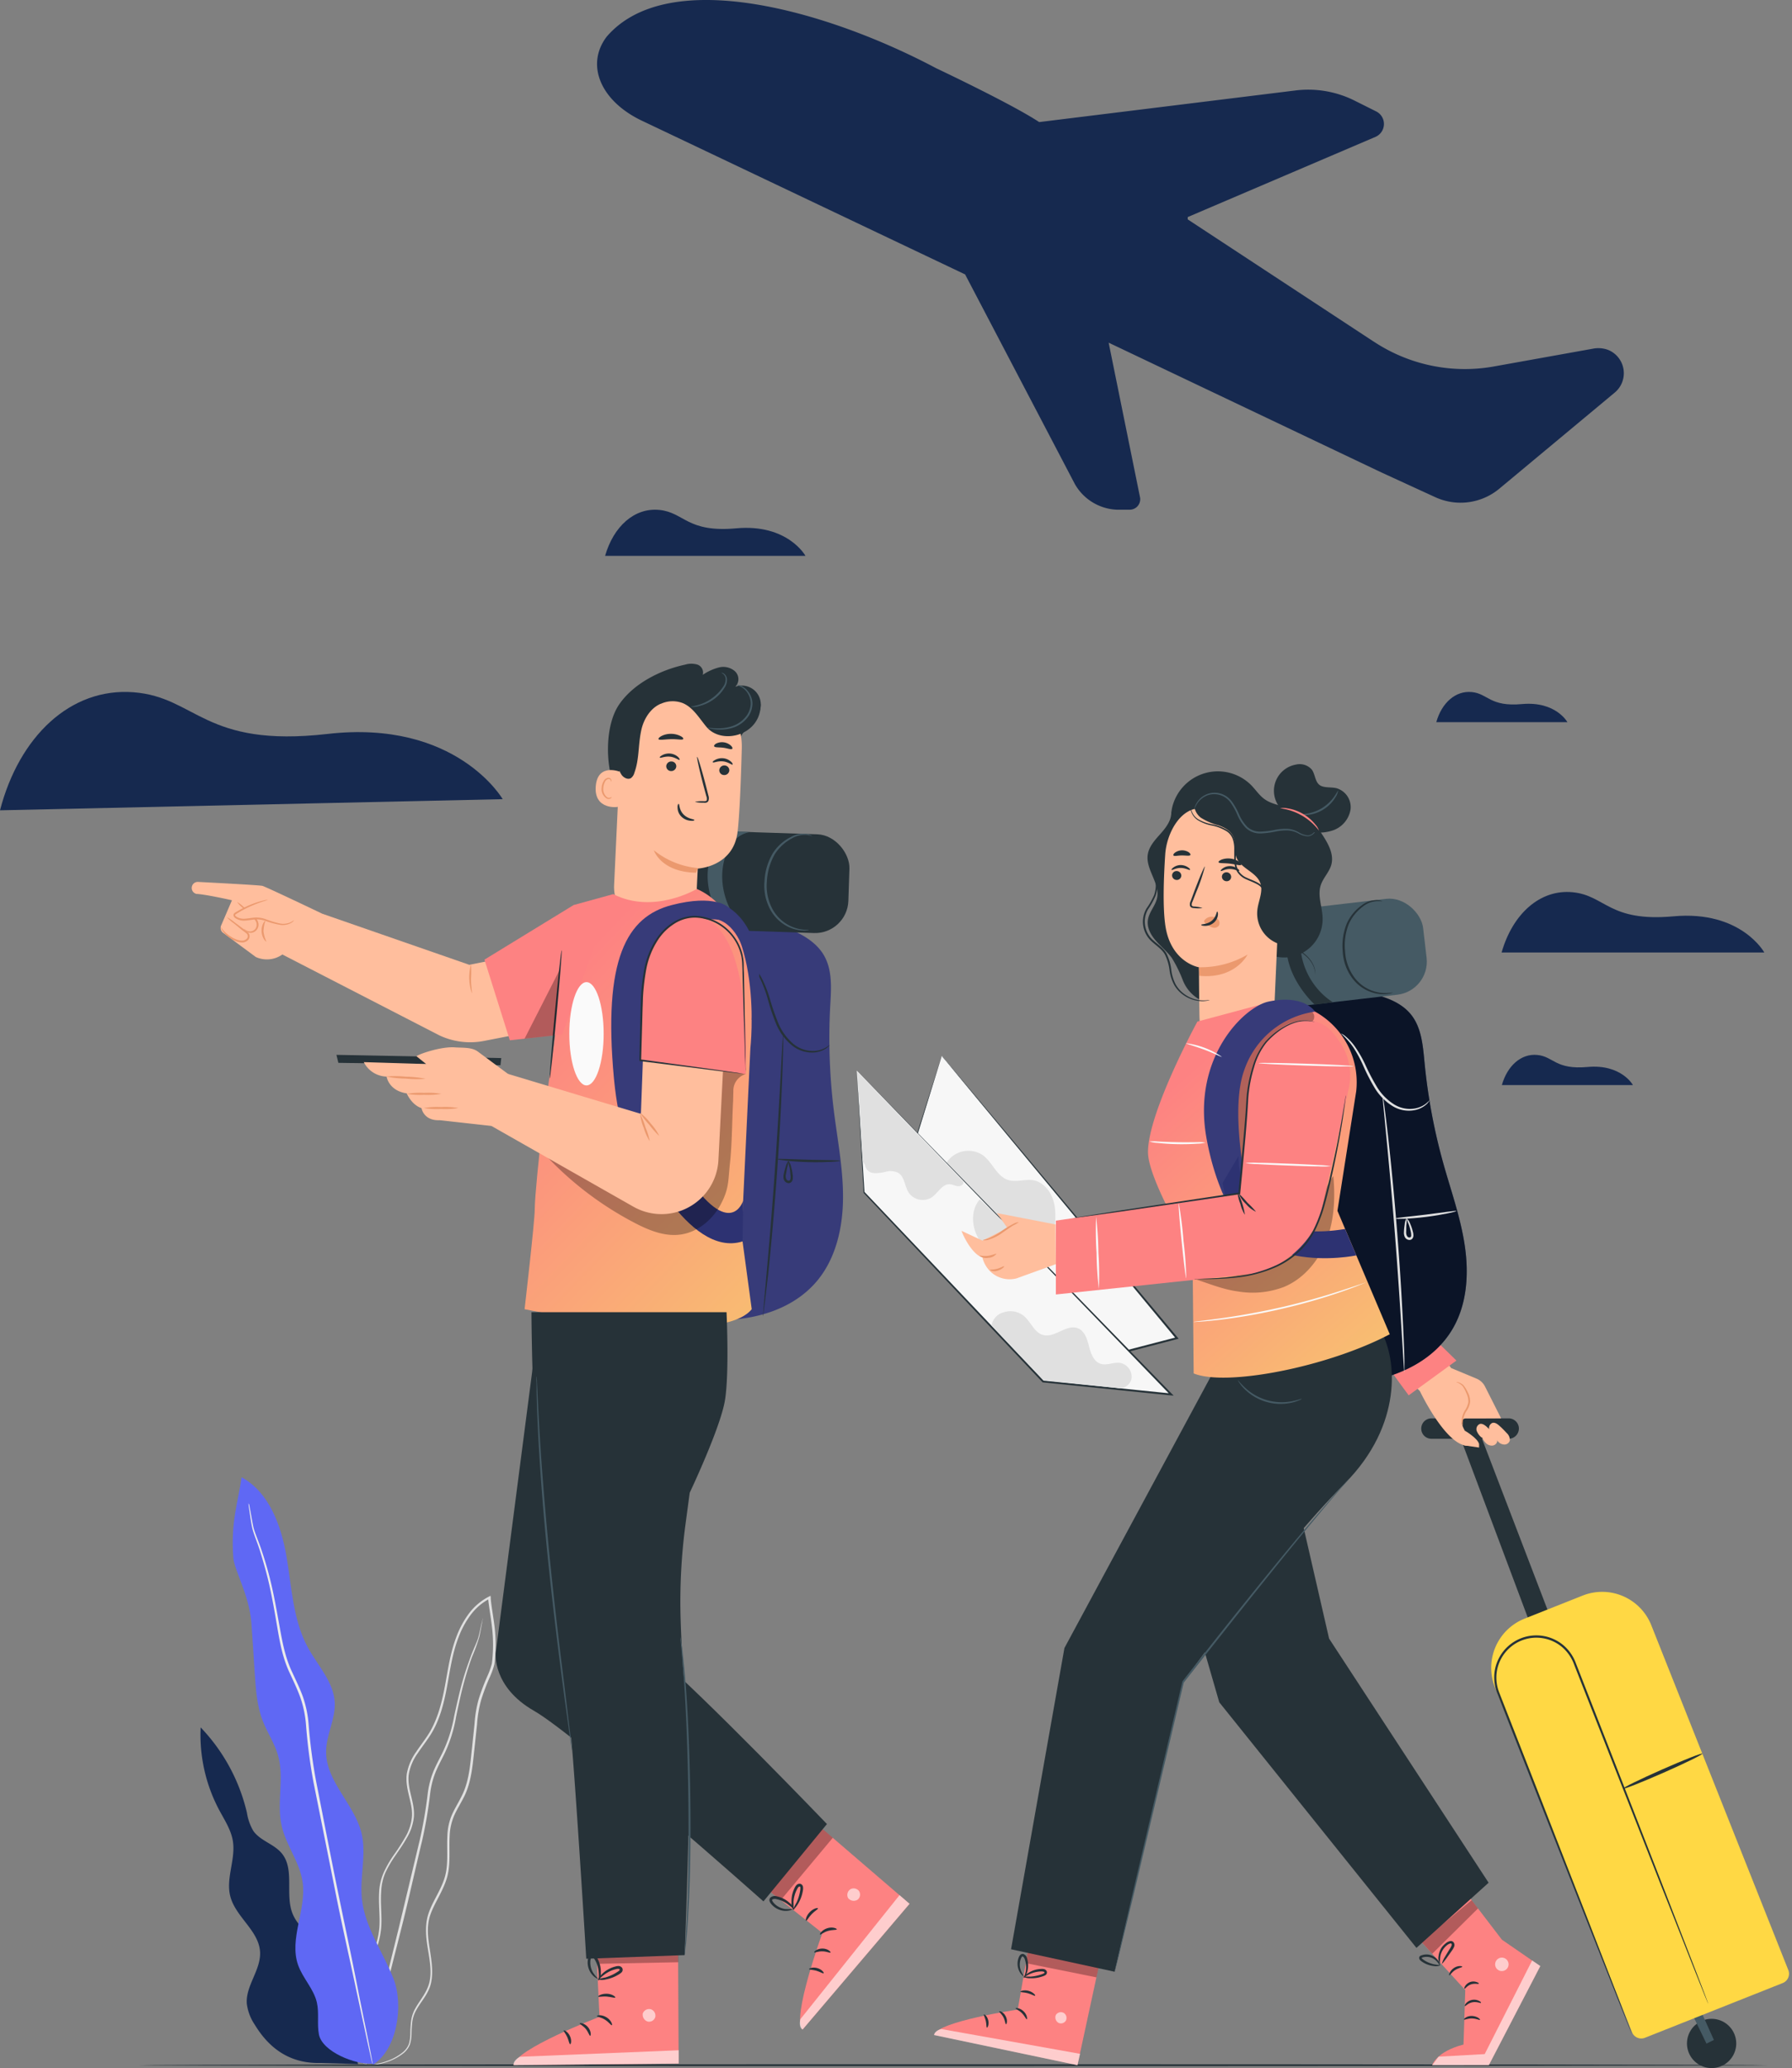 <svg xmlns="http://www.w3.org/2000/svg" xmlns:xlink="http://www.w3.org/1999/xlink" width="516.325" height="595.864" viewBox="0 0 516.325 595.864">
  <rect x="0" y="0" width="516.325" height="595.864" fill="#808080" stroke="none"/>
  <defs>
    <linearGradient id="linear-gradient" x1="0.5" x2="1.196" y2="1.258" gradientUnits="objectBoundingBox">
      <stop offset="0" stop-color="#fd8282"/>
      <stop offset="1" stop-color="#f6d86a"/>
    </linearGradient>
    <linearGradient id="linear-gradient-2" x2="1.237" y2="1.351" xlink:href="#linear-gradient"/>
  </defs>
  <g id="student_trip" data-name="student trip" transform="translate(21.522 118.167)">
    <g id="freepik--background-complete--inject-9" transform="translate(-21.522 -41.345)">
      <path id="Path_8568" data-name="Path 8568" d="M78.59,448.492c.906-3.584-1.459-7.168-4.1-9.752s-5.814-4.886-7.2-8.335c-2.25-5.553.688-12.783-3.126-17.4-2.24-2.719-6.251-3.615-8.231-6.522a15,15,0,0,1-1.813-5.209A52.863,52.863,0,0,0,40.8,376.73a46.039,46.039,0,0,0,5.3,23.723c1.552,2.917,3.449,5.751,3.98,9,.854,5.293-2.084,10.752-.74,15.94,1.521,5.938,8.22,9.877,8.574,15.992.292,5.209-4.167,9.731-3.824,14.9a13.982,13.982,0,0,0,2.334,6.157c4.042,6.626,9.939,11.168,18.837,10.97l10.908.323Z" transform="translate(17.016 44.159)" fill="#16294f"/>
      <path id="Path_8569" data-name="Path 8569" d="M86.691,475.489a8.567,8.567,0,0,0,3-.083,18.635,18.635,0,0,0,3.542-.906,15.181,15.181,0,0,0,4.365-2.427,6.252,6.252,0,0,0,1.782-2.407,11.117,11.117,0,0,0,.49-3.261,31.935,31.935,0,0,1,.24-3.532,9.763,9.763,0,0,1,1.313-3.511c1.271-2.271,3.4-4.417,4.063-7.491s.177-6.251-.344-9.554-1.042-6.824.2-10.241,3.521-6.512,4.688-10.366.594-8.053.823-12.179a16.18,16.18,0,0,1,1.386-6.064c.875-1.938,2.084-3.761,3.032-5.793,1.907-4.167,2.219-8.783,2.73-13.346q.365-3.449.74-6.97a34.3,34.3,0,0,1,1.177-6.98,60.667,60.667,0,0,1,2.563-6.762,22.463,22.463,0,0,0,1.25-3.532,35.787,35.787,0,0,0,.333-3.751,44.735,44.735,0,0,0-.333-7.553c-.313-2.511-.781-5-1.042-7.522v-.438l-.063-.5-.448.229a16.878,16.878,0,0,0-5.845,4.98,27.09,27.09,0,0,0-3.563,6.668c-1.792,4.7-2.427,9.606-3.313,14.3s-2.084,9.3-4.407,13.211c-1.188,1.948-2.615,3.73-3.876,5.626a15.44,15.44,0,0,0-2.667,6.251c-.625,4.615,1.948,8.658,1.438,12.742A14.2,14.2,0,0,1,97.985,410a56.872,56.872,0,0,1-3.23,5,31.773,31.773,0,0,0-2.9,5.053,15.92,15.92,0,0,0-1.313,5.47c-.24,3.678.3,7.168.052,10.418a24.108,24.108,0,0,1-2.646,8.981c-1.3,2.688-2.75,5.116-3.969,7.48a37.192,37.192,0,0,0-1.636,3.48,17.636,17.636,0,0,0-.938,3.459,21.879,21.879,0,0,0,0,6.251,15.711,15.711,0,0,0,3.126,7.918,6.636,6.636,0,0,0,.886.948,4.169,4.169,0,0,0,.719.6c.406.3.625.438.625.438a14.294,14.294,0,0,1-2.084-2.084,15.836,15.836,0,0,1-3-7.866,21.442,21.442,0,0,1,.1-6.136,15.931,15.931,0,0,1,.948-3.376,36.472,36.472,0,0,1,1.636-3.438c1.229-2.334,2.7-4.761,4.032-7.47a24.317,24.317,0,0,0,2.73-9.137c.271-3.365-.26-6.855,0-10.418a15.513,15.513,0,0,1,1.167-5.365,32.183,32.183,0,0,1,2.865-4.949c1.094-1.615,2.261-3.24,3.271-5.032a14.753,14.753,0,0,0,2.084-5.9c.5-4.355-2.084-8.418-1.417-12.71a14.711,14.711,0,0,1,2.584-5.959c1.229-1.865,2.678-3.646,3.9-5.647,2.448-4.021,3.626-8.72,4.5-13.429s1.532-9.585,3.292-14.18a26.17,26.17,0,0,1,3.48-6.491,15.992,15.992,0,0,1,5.595-4.782l-.5-.281v.448c.281,2.542.75,5.043,1.042,7.522a43.484,43.484,0,0,1,.333,7.439c-.062,1.209-.135,2.49-.313,3.636A22.54,22.54,0,0,1,121.8,363.3a63.028,63.028,0,0,0-2.594,6.835,35.181,35.181,0,0,0-1.188,7.095c-.24,2.355-.49,4.678-.729,6.98-.5,4.584-.813,9.168-2.657,13.148-.906,1.98-2.084,3.813-3.011,5.8a16.763,16.763,0,0,0-1.427,6.251c-.219,4.167.354,8.335-.761,12.054s-3.469,6.824-4.657,10.346-.708,7.241-.167,10.5,1.094,6.47.406,9.377-2.678,5.063-3.98,7.387a9.94,9.94,0,0,0-1.292,3.74,30.7,30.7,0,0,0-.219,3.574,10.981,10.981,0,0,1-.438,3.126,5.814,5.814,0,0,1-1.688,2.3,15.1,15.1,0,0,1-4.251,2.438,19.662,19.662,0,0,1-3.49.969,13.475,13.475,0,0,1-2.219.219Z" transform="translate(18.708 42.636)" fill="#e0e0e0"/>
      <path id="Path_8570" data-name="Path 8570" d="M120.193,346.58a.939.939,0,0,0-.1.323c-.063.26-.135.583-.24.99-.208.854-.458,2.157-.854,3.771s-1.4,3.459-2.23,5.709-1.75,4.834-2.553,7.751-1.532,6.147-2.282,9.606A40.851,40.851,0,0,1,108.5,385.4c-.886,1.782-1.886,3.584-2.667,5.543a25.826,25.826,0,0,0-1.542,6.251,126.473,126.473,0,0,1-2.271,13.2L96,435.626c-1.9,7.731-3.615,14.7-5.053,20.576S88.406,466.83,87.6,470.111q-.563,2.407-.875,3.782c-.083.406-.156.729-.208,1.042a1.75,1.75,0,0,0,0,.344,1.24,1.24,0,0,0,.115-.323l.281-.979c.24-.906.583-2.157,1.042-3.751.854-3.324,2.084-8.033,3.563-13.836s3.251-12.815,5.209-20.535,3.834-16.336,5.98-25.286a127.4,127.4,0,0,0,2.271-13.252,24.88,24.88,0,0,1,1.469-6.116c.761-1.917,1.74-3.709,2.625-5.5a40.549,40.549,0,0,0,3.417-10.835c.729-3.469,1.417-6.7,2.2-9.6s1.6-5.5,2.438-7.741a46.362,46.362,0,0,0,2.084-5.782c.344-1.677.573-2.948.74-3.824.063-.4.115-.729.167-.99a1.438,1.438,0,0,0,.073-.354Z" transform="translate(18.931 42.898)" fill="#e0e0e0"/>
      <path id="Path_8571" data-name="Path 8571" d="M89.937,476.881c7.095-4.272,9.064-17.138,6.053-24.848s-8.251-14.763-9.106-23c-.656-6.334,1.386-12.846-.125-19.035-2.084-8.335-10.241-14.784-10.189-23.379,0-4.824,2.74-9.377,2.49-14.19-.3-5.907-4.865-10.575-7.7-15.763-4.344-7.939-4.678-17.388-6.2-26.286s-4.98-18.482-12.929-22.827c-1.125,7.6-3.126,12.8-2.407,23.077.25,3.688,4.574,10.731,5.209,18.816.375,4.824.646,9.668.969,14.5s.636,9.5,2.344,13.877c1.313,3.365,3.407,6.418,4.386,9.9,1.844,6.543-.49,13.659,1.042,20.3,1.271,5.616,5.209,10.418,6.022,16.138,1.167,8.012-3.98,16.367-1.281,23.962,1.344,3.782,4.48,6.814,5.386,10.721.708,3.042,0,6.251.615,9.314,1.042,4.918,10.418,8.679,15.451,8.335" transform="translate(17.389 41.264)" fill="#5f68f4"/>
      <path id="Path_8572" data-name="Path 8572" d="M54.06,314.77a2.2,2.2,0,0,0,0,.427,11.332,11.332,0,0,0,.167,1.25c.167,1.094.365,2.7.74,4.772s1.5,4.438,2.386,7.293,1.844,6.095,2.667,9.741,1.532,7.689,2.271,12.044,1.542,9.085,3.73,13.606c1.042,2.271,2.146,4.542,3,6.959a31.464,31.464,0,0,1,1.573,7.7,155.716,155.716,0,0,0,2.157,16.545c2.24,11.231,4.386,21.879,6.324,31.662S83,445.24,84.555,452.533s2.844,13.221,3.73,17.368l1.042,4.72c.125.5.219.906.292,1.219a1.96,1.96,0,0,0,.125.406,2.633,2.633,0,0,0,0-.427c-.062-.312-.135-.719-.229-1.229-.219-1.136-.521-2.719-.917-4.74-.833-4.167-2.084-10.1-3.511-17.42s-3.313-16.1-5.3-25.806-4.042-20.42-6.251-31.641a157.864,157.864,0,0,1-2.188-16.524,31.714,31.714,0,0,0-1.6-7.845c-.875-2.48-2.021-4.761-3.042-7.012-2.167-4.449-2.948-9.106-3.74-13.44s-1.5-8.4-2.365-12.054a100.622,100.622,0,0,0-2.782-9.741c-.917-2.844-2.084-5.209-2.48-7.21s-.656-3.667-.875-4.751c-.094-.51-.177-.917-.229-1.229A2.618,2.618,0,0,0,54.06,314.77Z" transform="translate(17.572 41.566)" fill="#ebebeb"/>
      <path id="Path_8573" data-name="Path 8573" d="M212.158,62.31c17.642-20.573,63.44-7.643,94.918,9.063,0,0,21.63,10.211,29.666,15.5h.272l73.469-9.063a29.908,29.908,0,0,1,17.4,3.021l6.042,3.021a4.048,4.048,0,0,1-.242,7.311l-54.105,23.11v.665l53.41,35.1.815.514a47.459,47.459,0,0,0,33.986,6.767l28.608-5.136a8.067,8.067,0,0,1,4.32.363,7.25,7.25,0,0,1,1.933,12.265l-33.23,27.672a17.461,17.461,0,0,1-18.549,2.477l-15.528-7.129L356.8,150.46l9.063,44.68a3.021,3.021,0,0,1-3.021,3.444h-3.686a14.621,14.621,0,0,1-12.084-7.371l-31.629-60.419L222.762,86.719C210.406,81.039,206,70.436,212.158,62.31Z" transform="translate(-37.366 -128.55)" fill="#16294f"/>
      <path id="Path_8574" data-name="Path 8574" d="M40,136.66l144.838-3.212s-13.355-23.085-50.546-18.783c-35.538,4.038-37.679-10.631-55.843-12.021S45.522,115.4,40,136.66Z" transform="translate(-40 19.987)" fill="#16294f"/>
      <path id="Path_8575" data-name="Path 8575" d="M400.58,163.12h75.69s-6.689-12.19-26.171-10.418c-18.618,1.688-19.555-6-29.026-6.939S403.726,152.077,400.58,163.12Z" transform="translate(32.073 34.491)" fill="#16294f"/>
      <path id="Path_8576" data-name="Path 8576" d="M83.91,82.974h57.739s-5.105-9.293-19.972-7.939c-14.19,1.292-14.909-4.574-22.129-5.3S86.317,74.546,83.91,82.974Z" transform="translate(90.435 0.366)" fill="#16294f"/>
      <path id="Path_8577" data-name="Path 8577" d="M400.65,199.43h37.767s-3.334-6.084-13.054-5.209c-9.293.844-9.762-2.99-14.482-3.459S402.223,193.918,400.65,199.43Z" transform="translate(32.076 36.376)" fill="#16294f"/>
      <path id="Path_8578" data-name="Path 8578" d="M382.52,99.07H420.3s-3.344-6.084-13.065-5.209c-9.293.844-9.762-2.99-14.482-3.459S384.062,93.558,382.52,99.07Z" transform="translate(31.317 32.176)" fill="#16294f"/>
    </g>
    <g id="freepik--Floor--inject-9" transform="translate(18.345 476.592)">
      <path id="Path_8579" data-name="Path 8579" d="M493.3,470.151c0,.146-105.153.271-234.853.271S23.57,470.3,23.57,470.151s105.133-.271,234.874-.271S493.3,470,493.3,470.151Z" transform="translate(-23.57 -469.88)" fill="#263238"/>
    </g>
    <g id="freepik--character-2--inject-9" transform="translate(225.349 101.999)">
      <path id="Path_8580" data-name="Path 8580" d="M406.48,293.906h0a2.948,2.948,0,0,0-2.948-2.646H381.288a2.938,2.938,0,0,0-2.876,3.511h0a2.917,2.917,0,0,0,2.948,2.365h22.181a2.959,2.959,0,0,0,2.938-3.23Z" transform="translate(-215.728 -102.76)" fill="#263238"/>
      <path id="Path_8581" data-name="Path 8581" d="M451.923,463.384a7.095,7.095,0,1,0,8.043-5.991A7.095,7.095,0,0,0,451.923,463.384Z" transform="translate(-212.653 -95.812)" fill="#263238"/>
      <path id="Path_8582" data-name="Path 8582" d="M457.414,464.587l-4.324-8.939,2.271-1.448,4.188,9.335Z" transform="translate(-212.601 -95.942)" fill="#455a64"/>
      <path id="Path_8583" data-name="Path 8583" d="M420.064,361.356,393.195,291.25l-5.105,2.563,26.036,69.47Z" transform="translate(-215.321 -102.761)" fill="#263238"/>
      <path id="Path_8584" data-name="Path 8584" d="M2.876,0H45.591a2.875,2.875,0,0,1,2.876,2.876V109.8a15.232,15.232,0,0,1-15.232,15.232h-18A15.232,15.232,0,0,1,0,109.8V2.875A2.876,2.876,0,0,1,2.876,0Z" transform="translate(269.454 350.132) rotate(158.33)" fill="#ffd844"/>
      <path id="Path_8585" data-name="Path 8585" d="M438.193,466.06s-.063-.208-.208-.6l-.656-1.761-2.584-6.762-9.616-24.806c-4.094-10.471-8.949-22.921-14.346-36.767l-8.491-21.7c-.729-1.875-1.479-3.771-2.219-5.688a11.8,11.8,0,0,1-.833-5.939,11.523,11.523,0,0,1,18.847-7.4,12,12,0,0,1,3.428,4.917l2.23,5.7c2.959,7.522,5.813,14.773,8.522,21.691l14.471,36.715c4.167,10.418,7.47,18.868,9.8,24.733l2.688,6.72c.313.74.542,1.323.719,1.74s.26.583.26.583-.063-.208-.208-.615l-.656-1.761c-.594-1.563-1.469-3.834-2.584-6.751L447.142,423.5,432.8,386.734c-2.7-6.918-5.543-14.18-8.491-21.7-.729-1.886-1.479-3.782-2.23-5.7a12.429,12.429,0,0,0-3.594-5.209,12.138,12.138,0,0,0-19.858,7.793,12.409,12.409,0,0,0,.875,6.251l2.23,5.74c2.959,7.512,5.813,14.773,8.522,21.681,5.438,13.794,10.345,26.244,14.461,36.663l9.8,24.744,2.7,6.709c.3.75.542,1.323.719,1.74a5.463,5.463,0,0,0,.261.615Z" transform="translate(-214.884 -100.249)" fill="#263238"/>
      <path id="Path_8586" data-name="Path 8586" d="M434.14,394.076c.083.271,5.272-1.782,11.6-4.563s11.377-5.272,11.294-5.532-5.282,1.771-11.6,4.563S434.057,393.805,434.14,394.076Z" transform="translate(-213.394 -98.882)" fill="#263238"/>
      <path id="Path_8587" data-name="Path 8587" d="M401.881,292.9l-4.636-9.168a4.824,4.824,0,0,0-2.448-2.271L387.5,278.42l-19.649-26.65L366,272.18l12.5,12.908s7.845,16.524,14.252,15.68a11.908,11.908,0,0,0-1.292-4.261c-2.084-3.6.136-3.6.427-3.584h5.365Z" transform="translate(-216.245 -104.413)" fill="#ffbe9d"/>
      <path id="Path_8588" data-name="Path 8588" d="M369.65,278.018c.594.886,5.449,7.47,5.449,7.47l13.763-10.012-5-4.886Z" transform="translate(-216.092 -103.626)" fill="#fd8282"/>
      <path id="Path_8589" data-name="Path 8589" d="M390.49,294.71s3.584,2.084,4.032,3.771v1.042l-4.292-.625Z" transform="translate(-215.231 -102.616)" fill="#ffbe9d"/>
      <path id="Path_8590" data-name="Path 8590" d="M395.152,296.749a4.657,4.657,0,0,1-1.438-1.9,1.615,1.615,0,0,1,.813-2.011c.74-.25,1.5.281,2.084.813a26.767,26.767,0,0,1,2.084,2.084,2.594,2.594,0,0,1,.9,2.177,1.6,1.6,0,0,1-1.459,1.136,2.438,2.438,0,0,1-1.792-.729,5.21,5.21,0,0,1-1.094-1.625" transform="translate(-215.09 -102.697)" fill="#ffbe9d"/>
      <path id="Path_8591" data-name="Path 8591" d="M398.642,296.449a4.657,4.657,0,0,1-1.438-1.9,1.615,1.615,0,0,1,.813-2.011c.74-.25,1.5.281,2.084.813a26.746,26.746,0,0,1,2.084,2.084,2.594,2.594,0,0,1,.9,2.177,1.6,1.6,0,0,1-1.459,1.136,2.448,2.448,0,0,1-1.792-.729,5.21,5.21,0,0,1-1.094-1.625" transform="translate(-214.944 -102.71)" fill="#ffbe9d"/>
      <path id="Path_8592" data-name="Path 8592" d="M388.09,281.272c0-.125.927-.083,2,.844a8.992,8.992,0,0,1,1.24,2,5.625,5.625,0,0,1,.708,2.855,6.1,6.1,0,0,1-1.125,2.709,6.8,6.8,0,0,0-.854,2.084,7.1,7.1,0,0,0-.146,2.084,2.781,2.781,0,0,1-.229-2.157,6.417,6.417,0,0,1,.8-2.24,6.127,6.127,0,0,0,1.042-2.5,5.522,5.522,0,0,0-.615-2.6,10.173,10.173,0,0,0-1.042-1.969,5.293,5.293,0,0,0-1.209-.9,5.441,5.441,0,0,0-.573-.208Z" transform="translate(-215.321 -103.181)" fill="#eb996e"/>
      <path id="Path_8593" data-name="Path 8593" d="M246.367,191.01l-14.607,46.7,42.966,44.872L314.1,272.347Z" transform="translate(-221.862 -106.955)" fill="#f7f7f7"/>
      <path id="Path_8594" data-name="Path 8594" d="M246.366,191l.333.385.99,1.167,3.834,4.563,14.284,17.034,48.519,58.031.271.323-.406.1L292,278.38l-17.18,4.459h-.156l-.1-.115-42.945-44.841-.083-.094v-.115c4.522-14.3,8.231-25.984,10.8-34.11,1.271-4.022,2.271-7.157,2.959-9.3l.771-2.417c.177-.531.26-.8.26-.8-.5,1.636-5.636,18.336-14.388,46.758l-.052-.208,43,44.8-.261-.073,17.18-4.47,22.191-5.772-.135.438L265.775,214.5l-14.232-17.19-3.834-4.657-1.042-1.209Z" transform="translate(-221.872 -106.956)" fill="#263238"/>
      <path id="Path_8595" data-name="Path 8595" d="M247.06,220.708a7.491,7.491,0,0,1,10.6-2.084c2.688,2.084,3.928,6.011,7.157,7.053,2.334.75,4.907-.344,7.293.083,2.823.511,4.928,3.126,5.741,5.834s.594,5.7.365,8.564l-13.971.188Z" transform="translate(-221.222 -105.857)" fill="#e0e0e0"/>
      <path id="Path_8596" data-name="Path 8596" d="M222.26,195.1,312.8,288.4l-36.892-3.74-51.6-54.478Z" transform="translate(-222.26 -106.784)" fill="#f7f7f7"/>
      <path id="Path_8597" data-name="Path 8597" d="M222.27,195.1c.083,1.365.833,13.367,2.209,35.068v-.115c13.2,13.9,31.255,32.891,51.665,54.426l-.167-.083,28.307,2.855,8.585.875-.219.458c-50.342-52.092-88.338-91.411-90.328-93.485l90.713,93.11.521.531-.74-.073-8.6-.875-28.3-2.876h-.094l-.073-.062c-20.378-21.577-38.382-40.632-51.54-54.541h0v-.063C222.968,208.477,222.333,196.465,222.27,195.1Z" transform="translate(-222.26 -106.784)" fill="#263238"/>
      <path id="Path_8598" data-name="Path 8598" d="M256.348,230.69c-2.792,3.219-2.386,8.335,0,11.887s6.324,5.7,10.3,7.23c3.219,1.24,7.189,2.021,9.856-.167" transform="translate(-220.915 -105.295)" fill="#e0e0e0"/>
      <path id="Path_8599" data-name="Path 8599" d="M252.977,227.091c.167.781-.813,1.365-1.6,1.292s-1.521-.521-2.323-.563c-2.177-.125-3.365,2.459-5.136,3.719a4.907,4.907,0,0,1-6.71-1.3c-1.188-1.844-1.156-4.574-3.032-5.709a5.011,5.011,0,0,0-3.553-.323,10.855,10.855,0,0,1-3.6.375,2.646,2.646,0,0,1-2.386-2.334l-.656-1.042L222.43,195.45Z" transform="translate(-222.253 -106.77)" fill="#e0e0e0"/>
      <path id="Path_8600" data-name="Path 8600" d="M295.548,283.727a3.511,3.511,0,0,0,4.313-2.75,4.074,4.074,0,0,0-3.365-4.47c-1.844-.24-3.751.834-5.522.281-2.021-.636-2.855-2.98-3.365-5.032s-1.229-4.4-3.188-5.209c-3.24-1.313-6.657,2.844-10.043,1.927-2.511-.677-3.48-3.7-5.449-5.4a6.116,6.116,0,0,0-5.855-1.146,4.782,4.782,0,0,0-3.574,3.813l14.95,15.763Z" transform="translate(-220.702 -104)" fill="#e0e0e0"/>
      <path id="Path_8601" data-name="Path 8601" d="M271.458,434.18l-3.719,21.441s-23.046,3.417-24.119,7.293l41.32,8.71,7.168-33.172Z" transform="translate(-221.366 -96.78)" fill="#fd8282"/>
      <g id="Group_6513" data-name="Group 6513" transform="translate(57.207 359.591)" opacity="0.6">
        <path id="Path_8602" data-name="Path 8602" d="M279.493,455.636a1.719,1.719,0,0,1,.761,2.167,1.656,1.656,0,0,1-2.146.771,1.813,1.813,0,0,1-.792-2.3,1.719,1.719,0,0,1,2.323-.552" transform="translate(-277.169 -455.48)" fill="#fff"/>
      </g>
      <path id="Path_8603" data-name="Path 8603" d="M284.939,470.558l.75-3.271-39.965-7.147s-2,.417-2.084,1.75Z" transform="translate(-221.365 -95.694)" fill="#fff" opacity="0.6"/>
      <path id="Path_8604" data-name="Path 8604" d="M266.17,454.424c0,.208.958.51,1.813,1.365s1.208,1.823,1.406,1.782.146-1.271-.906-2.292S266.17,454.236,266.17,454.424Z" transform="translate(-220.423 -95.937)" fill="#263238"/>
      <path id="Path_8605" data-name="Path 8605" d="M261.65,455.272c-.083.188.719.708,1.219,1.709s.51,1.938.719,1.979.573-1.042-.083-2.313S261.692,455.074,261.65,455.272Z" transform="translate(-220.612 -95.9)" fill="#263238"/>
      <path id="Path_8606" data-name="Path 8606" d="M258.276,459.9c.177.083.667-.865.386-2.084s-1.136-1.855-1.261-1.7.333.865.563,1.865S258.078,459.84,258.276,459.9Z" transform="translate(-220.79 -95.863)" fill="#263238"/>
      <path id="Path_8607" data-name="Path 8607" d="M267.51,449.836c0,.208,1.042.125,2.157.438s1.927.865,2.084.719-.563-1.042-1.886-1.407S267.437,449.659,267.51,449.836Z" transform="translate(-220.367 -96.141)" fill="#263238"/>
      <path id="Path_8608" data-name="Path 8608" d="M269.667,438.26,269,442.073l20.347,4.094.75-3.407Z" transform="translate(-220.304 -96.609)" opacity="0.3"/>
      <path id="Path_8609" data-name="Path 8609" d="M268.3,445.771a4.052,4.052,0,0,0,2.084.427,9.011,9.011,0,0,0,2.313-.208,11.475,11.475,0,0,0,1.313-.375,2.582,2.582,0,0,0,.729-.354.906.906,0,0,0,.323-1.042,1.157,1.157,0,0,0-.792-.646,2.678,2.678,0,0,0-.792-.052,7.293,7.293,0,0,0-3.553,1.042c-1.146.688-1.636,1.365-1.573,1.427s.677-.448,1.8-.979a8.387,8.387,0,0,1,3.334-.771c.458,0,.833.052.906.271s0,.115-.094.229a2.526,2.526,0,0,1-.531.26,12.751,12.751,0,0,1-1.229.385,11.662,11.662,0,0,1-2.167.354A15.259,15.259,0,0,0,268.3,445.771Z" transform="translate(-220.333 -96.39)" fill="#263238"/>
      <path id="Path_8610" data-name="Path 8610" d="M268.575,446.277c.063.052.615-.583.969-1.875a7.051,7.051,0,0,0,.188-2.323,6.022,6.022,0,0,0-.26-1.375,1.761,1.761,0,0,0-1.094-1.323,1.042,1.042,0,0,0-.99.4,2.992,2.992,0,0,0-.375.719,4.52,4.52,0,0,0-.292,1.386,4.95,4.95,0,0,0,.427,2.334c.583,1.24,1.375,1.657,1.406,1.594a8.6,8.6,0,0,1-.927-1.792,4.823,4.823,0,0,1-.25-2.084,4.6,4.6,0,0,1,.292-1.188c.156-.417.4-.74.552-.656a1.511,1.511,0,0,1,.583.823,6.885,6.885,0,0,1,.292,1.2,7.735,7.735,0,0,1,0,2.157C268.846,445.527,268.471,446.277,268.575,446.277Z" transform="translate(-220.4 -96.563)" fill="#263238"/>
      <path id="Path_8611" data-name="Path 8611" d="M401.65,435.923l-8.929-11.669-.469-.6L377,434.975l14.1,15.482-.51,15.68c-7.856,2.021-9.033,5.949-9.033,5.949h16.315l14.825-28.546Z" transform="translate(-215.785 -97.221)" fill="#fd8282"/>
      <path id="Path_8612" data-name="Path 8612" d="M412.541,442.785l-14.826,28.547-16.315.021,1.834-2.459,13.273-.74,13.679-26.984Z" transform="translate(-215.601 -96.488)" fill="#fff" opacity="0.6"/>
      <path id="Path_8613" data-name="Path 8613" d="M390.161,457.572c.125.167,1.042-.365,2.323-.333s2.188.563,2.313.4-.761-1.042-2.3-1.115S389.994,457.447,390.161,457.572Z" transform="translate(-215.235 -95.845)" fill="#263238"/>
      <path id="Path_8614" data-name="Path 8614" d="M390.411,453.874c.167.115.886-.844,2.188-1.1s2.344.344,2.448.177-.125-.354-.583-.6a3.126,3.126,0,0,0-3.74.75C390.4,453.51,390.328,453.833,390.411,453.874Z" transform="translate(-215.225 -96.034)" fill="#263238"/>
      <path id="Path_8615" data-name="Path 8615" d="M390.312,449.084c.177.094.729-.854,1.865-1.25s2.157,0,2.24-.208-.156-.3-.615-.469a2.761,2.761,0,0,0-1.865,0,2.876,2.876,0,0,0-1.448,1.167C390.239,448.75,390.218,449.084,390.312,449.084Z" transform="translate(-215.23 -96.244)" fill="#263238"/>
      <path id="Path_8616" data-name="Path 8616" d="M386.112,445.408c.2.062.656-.865,1.667-1.521s2.021-.75,2.084-.959-1.219-.469-2.438.365S385.914,445.387,386.112,445.408Z" transform="translate(-215.406 -96.423)" fill="#263238"/>
      <path id="Path_8617" data-name="Path 8617" d="M384.111,442.343c.083.052.615-.6,1.417-1.709l1.386-1.959a5.333,5.333,0,0,0,.75-1.323,1.324,1.324,0,0,0-.094-1.042,1.042,1.042,0,0,0-.99-.51,2.99,2.99,0,0,0-1.521.792,5.211,5.211,0,0,0-1.042,1.125,5.5,5.5,0,0,0-.854,2.365,3,3,0,0,0,.365,2.219,18.869,18.869,0,0,1,.135-2.146,5.658,5.658,0,0,1,.9-2.084,5.211,5.211,0,0,1,.9-.969,2.7,2.7,0,0,1,1.125-.615.312.312,0,0,1,.313.156.667.667,0,0,1,0,.458,5.772,5.772,0,0,1-.635,1.136c-.417.7-.834,1.375-1.25,2.084a6.95,6.95,0,0,0-.9,2.021Z" transform="translate(-215.53 -96.712)" fill="#263238"/>
      <path id="Path_8618" data-name="Path 8618" d="M383.75,442.677c.073,0,0-.865-.875-1.844a4.084,4.084,0,0,0-4.834-.875.761.761,0,0,0-.26.583.917.917,0,0,0,.2.521,2.753,2.753,0,0,0,.583.51,6.513,6.513,0,0,0,1.156.656,7.17,7.17,0,0,0,2.146.6,3.4,3.4,0,0,0,2.021-.187c0-.115-.771-.062-1.938-.313a7.988,7.988,0,0,1-1.938-.7,7.292,7.292,0,0,1-1.042-.635,1.972,1.972,0,0,1-.427-.365c-.073-.146,0-.1,0-.146a1.313,1.313,0,0,1,.479-.177,5.631,5.631,0,0,1,.6-.094,4.243,4.243,0,0,1,1.156.083,4.022,4.022,0,0,1,1.761.9C383.4,441.968,383.635,442.718,383.75,442.677Z" transform="translate(-215.752 -96.557)" fill="#263238"/>
      <path id="Path_8619" data-name="Path 8619" d="M398.79,442.328a1.938,1.938,0,1,0,1.938-1.938A1.938,1.938,0,0,0,398.79,442.328Z" transform="translate(-214.873 -96.52)" fill="#fff" opacity="0.6"/>
      <path id="Path_8620" data-name="Path 8620" d="M378.39,436.492l3.136,3.448,13.179-13.054-1.834-2.386Z" transform="translate(-215.727 -97.185)" opacity="0.3"/>
      <path id="Path_8621" data-name="Path 8621" d="M340.035,175.316a47.56,47.56,0,0,1,27.088-1.229c3.969.99,8,2.636,10.543,5.845,3.011,3.792,3.386,8.96,3.855,13.784a167.476,167.476,0,0,0,5.4,29.015c2.209,7.9,5,15.628,6.2,23.785s.646,16.794-3.49,23.879c-6.376,10.919-19.931,15.742-32.568,15.961-6.647.1-13.461-.865-19.357-3.949s-10.8-8.47-12.242-14.961" transform="translate(-217.942 -107.723)" fill="#16294f"/>
      <g id="Group_6514" data-name="Group 6514" transform="translate(107.518 64.958)" opacity="0.5">
        <path id="Path_8622" data-name="Path 8622" d="M340.035,175.316a47.56,47.56,0,0,1,27.088-1.229c3.969.99,8,2.636,10.543,5.845,3.011,3.792,3.386,8.96,3.855,13.784a167.476,167.476,0,0,0,5.4,29.015c2.209,7.9,5,15.628,6.2,23.785s.646,16.794-3.49,23.879c-6.376,10.919-19.931,15.742-32.568,15.961-6.647.1-13.461-.865-19.357-3.949s-10.8-8.47-12.242-14.961" transform="translate(-325.46 -172.681)"/>
      </g>
      <path id="Path_8623" data-name="Path 8623" d="M356.13,184.81a21.878,21.878,0,0,1,3.615,4.053,37.753,37.753,0,0,1,2.813,5.209,56.688,56.688,0,0,0,3.365,6.522,15.627,15.627,0,0,0,5.209,5.209,8.9,8.9,0,0,0,5.918,1.156,7.157,7.157,0,0,0,3.7-1.7,4.488,4.488,0,0,0,.729-.844c.146-.208.208-.323.188-.333s-.354.4-1.042.969a7.293,7.293,0,0,1-3.594,1.438,8.6,8.6,0,0,1-5.543-1.229,15.481,15.481,0,0,1-4.97-5.053,62.975,62.975,0,0,1-3.365-6.428,33.881,33.881,0,0,0-2.99-5.209,14.969,14.969,0,0,0-2.761-2.98,4.366,4.366,0,0,0-1.271-.781Z" transform="translate(-216.658 -107.215)" fill="#e0e0e0"/>
      <path id="Path_8624" data-name="Path 8624" d="M373.952,281.687a4.243,4.243,0,0,0,0-.823V278.53c0-2.021-.146-4.959-.3-8.574-.323-7.293-.886-17.253-1.761-28.276s-1.865-21-2.678-28.2c-.417-3.6-.771-6.522-1.042-8.522-.125-.948-.24-1.719-.323-2.313a4.164,4.164,0,0,0-.156-.8,3.44,3.44,0,0,0,0,.813c.052.6.125,1.375.2,2.323.208,2.084.49,5,.823,8.543.7,7.22,1.625,17.19,2.49,28.213s1.511,21.014,1.948,28.244c.219,3.553.4,6.459.521,8.564l.167,2.334a4.685,4.685,0,0,0,.115.813Z" transform="translate(-216.175 -106.502)" fill="#e0e0e0"/>
      <path id="Path_8625" data-name="Path 8625" d="M371.21,236.089c0,.177,3.99.135,8.866-.479s8.751-1.532,8.72-1.7-3.949.438-8.8,1.042S371.2,235.859,371.21,236.089Z" transform="translate(-216.027 -105.161)" fill="#e0e0e0"/>
      <path id="Path_8626" data-name="Path 8626" d="M374.331,235.87a4.553,4.553,0,0,0-.542,1.9,16.137,16.137,0,0,0-.219,2.136,2.876,2.876,0,0,0,.229,1.365,1.511,1.511,0,0,0,1.344.9,1.042,1.042,0,0,0,.854-.386,1.4,1.4,0,0,0,.3-.792,3.971,3.971,0,0,0-.188-1.334,12.493,12.493,0,0,0-.708-2.084,4.558,4.558,0,0,0-1.042-1.667,9.872,9.872,0,0,0,.625,1.844,19.655,19.655,0,0,1,.552,2,3.96,3.96,0,0,1,.125,1.136.509.509,0,0,1-.5.573c-.7,0-.979-.844-.948-1.594s0-1.49.063-2.084a7.606,7.606,0,0,0,.052-1.907Z" transform="translate(-215.929 -105.078)" fill="#e0e0e0"/>
      <rect id="Rectangle_2127" data-name="Rectangle 2127" width="62.125" height="27.807" rx="9.59" transform="translate(165.283 65.319) rotate(173.34)" fill="#455a64"/>
      <path id="Path_8627" data-name="Path 8627" d="M368.072,148.284a1.657,1.657,0,0,0-.4-.167,4.918,4.918,0,0,0-1.229-.187,7.011,7.011,0,0,0-4.292,1.49,12.867,12.867,0,0,0-4.313,5.209,17.044,17.044,0,0,0-1.188,8.168,14.127,14.127,0,0,0,2.823,7.741,11.46,11.46,0,0,0,5.47,3.938,10.335,10.335,0,0,0,4.511.5,6.74,6.74,0,0,0,1.219-.25c.271-.083.406-.135.4-.156s-.583.083-1.636.146a11,11,0,0,1-4.334-.688,11.189,11.189,0,0,1-5.136-3.865,13.826,13.826,0,0,1-2.636-7.418,16.784,16.784,0,0,1,1.042-7.866,12.793,12.793,0,0,1,4.032-5.053,7.074,7.074,0,0,1,4-1.6A14.079,14.079,0,0,1,368.072,148.284Z" transform="translate(-216.64 -108.758)" fill="#263238"/>
      <path id="Path_8628" data-name="Path 8628" d="M344.8,150.326l6.459-.636a7.522,7.522,0,0,0-4.167,3.188,12.625,12.625,0,0,0-1.771,4.99c-1.157,7.428,2.792,15.409,9.137,19.43l-5.209.688s-14.9-13.3-4.49-27.661" transform="translate(-217.289 -108.685)" fill="#263238"/>
      <path id="Path_8629" data-name="Path 8629" d="M337.63,165.11a11.064,11.064,0,0,0,14.013-10.929c-.073-3.2-1.531-6.47-.531-9.522.688-2.084,2.438-3.73,3.032-5.845.875-3.178-1.042-6.376-2.865-9.106a21.088,21.088,0,0,0-4.011-4.865,7.22,7.22,0,0,0-5.876-1.74" transform="translate(-217.432 -109.801)" fill="#263238"/>
      <path id="Path_8630" data-name="Path 8630" d="M309.5,123.37c.177,2.417-1.417,4.584-3.032,6.4s-3.4,3.719-3.751,6.116c-.615,4.261,3.553,8.21,2.7,12.429-.469,2.261-2.313,4.074-2.646,6.355s.865,4.376,2.334,6.053,3.251,3.126,4.553,4.9a37.712,37.712,0,0,1,3.126,6.314,11.044,11.044,0,0,0,4.365,5.376c3.126,1.688,7.46.9,9.835,3.511s5.126,2.917,7.96,4.824" transform="translate(-218.896 -109.786)" fill="#263238"/>
      <path id="Path_8631" data-name="Path 8631" d="M346.5,127.531c.063-2.188-1.969-3.886-4.011-4.688s-4.324-1.115-6.147-2.344c-1.615-1.042-2.7-2.771-4.063-4.167a13.544,13.544,0,0,0-22.743,6.2c-.781,3.126-.25,6.824,2.219,8.908,2.865,2.407,7.105,1.875,10.773,1.125s7.814-1.49,10.877.667c1.844,1.292,2.9,3.407,4.032,5.366s2.542,3.949,4.678,4.678,5.032-.531,5.115-2.782" transform="translate(-218.622 -110.248)" fill="#263238"/>
      <path id="Path_8632" data-name="Path 8632" d="M337.885,127.562a3.657,3.657,0,0,1,3.271,3.73h0l-2.188,49.633c-.094,5.866-8.658,9.158-14.94,9.012h0c-6.334-.146-6.543-3.261-6.616-8.835-.135-9.314-.125-12.815-.125-12.763s-8.012-1.344-9.647-11.794c-.813-5.209-.531-13.721-.073-20.681.406-6.251,4.574-13.95,10.825-13.284Z" transform="translate(-218.709 -109.821)" fill="#ffbe9d"/>
      <path id="Path_8633" data-name="Path 8633" d="M309.45,141.109a1.334,1.334,0,0,0,1.292,1.354,1.281,1.281,0,0,0,1.365-1.209,1.334,1.334,0,0,0-1.281-1.354,1.282,1.282,0,0,0-1.375,1.209Z" transform="translate(-218.612 -109.094)" fill="#263238"/>
      <path id="Path_8634" data-name="Path 8634" d="M309.311,139.636c.167.177,1.188-.573,2.625-.563s2.5.729,2.657.552-.094-.4-.552-.729a3.729,3.729,0,0,0-2.084-.656,3.563,3.563,0,0,0-2.084.667C309.384,139.251,309.228,139.563,309.311,139.636Z" transform="translate(-218.618 -109.164)" fill="#263238"/>
      <path id="Path_8635" data-name="Path 8635" d="M323.23,141.459a1.333,1.333,0,0,0,1.292,1.354,1.271,1.271,0,0,0,1.375-1.2,1.344,1.344,0,0,0-1.282-1.365,1.292,1.292,0,0,0-1.386,1.209Z" transform="translate(-218.035 -109.08)" fill="#263238"/>
      <path id="Path_8636" data-name="Path 8636" d="M322.921,139.926c.167.177,1.177-.573,2.625-.563s2.49.729,2.646.552-.083-.4-.552-.729a3.605,3.605,0,0,0-2.084-.656,3.459,3.459,0,0,0-2.084.667C323,139.53,322.837,139.853,322.921,139.926Z" transform="translate(-218.049 -109.152)" fill="#263238"/>
      <path id="Path_8637" data-name="Path 8637" d="M318.016,150.611a9.563,9.563,0,0,0-2.344-.438c-.365,0-.708-.1-.771-.354a1.812,1.812,0,0,1,.24-1.094l1.1-2.8a49.015,49.015,0,0,0,2.459-7.293c-.167-.063-1.532,3.126-3.042,7.105-.375,1.042-.719,1.927-1.042,2.823a2.083,2.083,0,0,0-.2,1.438.938.938,0,0,0,.6.542,2.53,2.53,0,0,0,.625.094,9.959,9.959,0,0,0,2.365-.021Z" transform="translate(-218.406 -109.147)" fill="#263238"/>
      <path id="Path_8638" data-name="Path 8638" d="M316.88,166.646a26.608,26.608,0,0,0,14-3.646s-3.459,7.116-13.877,6.116Z" transform="translate(-218.301 -108.128)" fill="#eb996e"/>
      <path id="Path_8639" data-name="Path 8639" d="M318.456,153.5a2.626,2.626,0,0,1,2.334-.959,2.407,2.407,0,0,1,1.636.886,1.5,1.5,0,0,1,.1,1.719,1.74,1.74,0,0,1-1.886.469,5.407,5.407,0,0,1-1.844-1.1,1.439,1.439,0,0,1-.406-.427.448.448,0,0,1,0-.531" transform="translate(-218.241 -108.566)" fill="#eb996e"/>
      <path id="Path_8640" data-name="Path 8640" d="M322.125,151.09c-.229,0-.24,1.552-1.584,2.657s-3.011.938-3.021,1.156.375.3,1.042.323a3.844,3.844,0,0,0,2.521-.875,3.355,3.355,0,0,0,1.229-2.23C322.406,151.475,322.187,151.08,322.125,151.09Z" transform="translate(-218.274 -108.626)" fill="#263238"/>
      <path id="Path_8641" data-name="Path 8641" d="M322.3,137.493c.135.385,1.584.208,3.271.417s3.063.667,3.282.323c.1-.177-.135-.542-.688-.927a5.521,5.521,0,0,0-2.427-.854,5.584,5.584,0,0,0-2.563.292C322.55,137.025,322.238,137.306,322.3,137.493Z" transform="translate(-218.074 -109.24)" fill="#263238"/>
      <path id="Path_8642" data-name="Path 8642" d="M309.831,135.639c.25.323,1.25,0,2.438,0s2.209.219,2.438-.125c.1-.156-.052-.49-.49-.8a3.532,3.532,0,0,0-3.938.115C309.863,135.139,309.717,135.483,309.831,135.639Z" transform="translate(-218.597 -109.334)" fill="#263238"/>
      <path id="Path_8643" data-name="Path 8643" d="M344.823,162.021a9.283,9.283,0,0,1-11.044-10.262c.333-2.563,1.709-5.209.823-7.605-1.177-3.209-5.678-4.167-6.876-7.4-.688-1.865-.062-4.042-.854-5.866s-2.542-2.709-4.3-3.344a17.847,17.847,0,0,1-5.115-2.219c-1.479-1.146-2.4-3.313-1.448-4.917a98.527,98.527,0,0,1,22.837,5.543c1.7.636,3.49,1.406,4.5,2.917s1.042,3.678.927,5.605l-1.313,28.13" transform="translate(-218.353 -109.91)" fill="#263238"/>
      <path id="Path_8644" data-name="Path 8644" d="M350.495,170.7a6.7,6.7,0,0,0-.542-2.6,8.523,8.523,0,0,0-1.781-2.553,14.076,14.076,0,0,0-3.376-2.386c-1.365-.74-2.938-1.417-4.542-2.334a11.46,11.46,0,0,1-4.324-4.021,6.324,6.324,0,0,1-.875-3.126,16.813,16.813,0,0,1,.469-3.313,8.335,8.335,0,0,0,.219-3.282,3.73,3.73,0,0,0-1.927-2.542c-1.042-.583-2.084-.948-3.178-1.448a5.668,5.668,0,0,1-2.7-2.282,7.105,7.105,0,0,1-.792-3.3c0-1.094,0-2.146,0-3.126a8.677,8.677,0,0,0-.417-2.886,4.553,4.553,0,0,0-1.584-2.136,12.784,12.784,0,0,0-4.636-1.823,11.752,11.752,0,0,1-3.938-1.563,4.74,4.74,0,0,1-1.886-2.594,3.282,3.282,0,0,1,0-2.021,1.98,1.98,0,0,1,.354-.6,4.393,4.393,0,0,0-.25.646,3.23,3.23,0,0,0,.063,1.927,4.594,4.594,0,0,0,1.844,2.4,11.93,11.93,0,0,0,3.865,1.448,13.169,13.169,0,0,1,4.813,1.823,5.042,5.042,0,0,1,1.761,2.334,9.377,9.377,0,0,1,.469,3.042v3.126a6.73,6.73,0,0,0,.729,3.063,5.209,5.209,0,0,0,2.469,2.084c1.042.49,2.157.844,3.23,1.469a5.4,5.4,0,0,1,1.417,1.209,4,4,0,0,1,.761,1.688,8.877,8.877,0,0,1-.229,3.5,16.035,16.035,0,0,0-.469,3.2,5.782,5.782,0,0,0,.792,2.9,11.106,11.106,0,0,0,4.115,3.886c1.563.917,3.126,1.615,4.5,2.386a13.9,13.9,0,0,1,3.407,2.511,8.336,8.336,0,0,1,1.761,2.678,5.51,5.51,0,0,1,.406,1.98,3.541,3.541,0,0,1,0,.531C350.515,170.633,350.5,170.7,350.495,170.7Z" transform="translate(-218.399 -109.896)" fill="#263238"/>
      <path id="Path_8645" data-name="Path 8645" d="M320.591,177.23a1.636,1.636,0,0,1-.51.156,4.171,4.171,0,0,1-.646.1,5.617,5.617,0,0,1-.886.063,9.377,9.377,0,0,1-5.376-1.688A9.085,9.085,0,0,1,310.465,173a12.242,12.242,0,0,1-1.4-4.292,14.325,14.325,0,0,0-1.354-4.615c-.813-1.448-2.323-2.407-3.688-3.646a7.647,7.647,0,0,1-2.563-4.709,7.564,7.564,0,0,1,.969-4.907A22.755,22.755,0,0,0,304.609,147a9.106,9.106,0,0,0,.448-3.74,21.668,21.668,0,0,0-1.323-5.407,18.539,18.539,0,0,1-.677-1.948,1.918,1.918,0,0,1,.261.469c.146.323.365.792.615,1.406a19.972,19.972,0,0,1,1.511,5.449,9.5,9.5,0,0,1-.406,3.928,22.494,22.494,0,0,1-2.167,3.928,7.012,7.012,0,0,0-.875,4.584,7.1,7.1,0,0,0,2.4,4.386c1.3,1.188,2.886,2.188,3.782,3.771a14.356,14.356,0,0,1,1.386,4.792,12.012,12.012,0,0,0,1.292,4.167,8.783,8.783,0,0,0,2.542,2.782,9.377,9.377,0,0,0,5.157,1.782C319.862,177.376,320.581,177.167,320.591,177.23Z" transform="translate(-218.949 -109.262)" fill="#263238"/>
      <path id="Path_8646" data-name="Path 8646" d="M350.4,128.169a.771.771,0,0,1,.177.427,1.635,1.635,0,0,1-.406,1.25,2.646,2.646,0,0,1-1.875.948,6.064,6.064,0,0,1-2.646-.792,7.167,7.167,0,0,0-3.042-.9,16,16,0,0,0-3.7.333,24.326,24.326,0,0,1-4.167.531,6,6,0,0,1-4.282-1.563A12.419,12.419,0,0,1,328,124.6a18.64,18.64,0,0,0-2-3.584,5.855,5.855,0,0,0-6.022-2.209,6.126,6.126,0,0,0-3.636,2.7,13.668,13.668,0,0,0-.771,1.542,1.832,1.832,0,0,1,.083-.448,5.123,5.123,0,0,1,.5-1.209,6.022,6.022,0,0,1,7.085-2.886,6.251,6.251,0,0,1,3.126,2.2,19.033,19.033,0,0,1,2.084,3.667,12.1,12.1,0,0,0,2.355,3.646,5.438,5.438,0,0,0,3.907,1.427,24.734,24.734,0,0,0,4.084-.5,16.054,16.054,0,0,1,3.813-.292,7.72,7.72,0,0,1,3.178,1.042,5.97,5.97,0,0,0,2.48.833,2.448,2.448,0,0,0,1.719-.781,1.531,1.531,0,0,0,.448-1.1C350.4,128.315,350.315,128.18,350.4,128.169Z" transform="translate(-218.355 -110.001)" fill="#455a64"/>
      <path id="Path_8647" data-name="Path 8647" d="M343.569,125.489a7.668,7.668,0,0,1,.375-15.023,4.636,4.636,0,0,1,4.584,1.438c.958,1.3.9,3.251,2.084,4.313s3.313.646,5,1.042a5.678,5.678,0,0,1,4.084,6.105,7.689,7.689,0,0,1-4.824,5.959,12.137,12.137,0,0,1-7.9.146,29.025,29.025,0,0,1-7.21-3.5" transform="translate(-217.433 -110.332)" fill="#263238"/>
      <path id="Path_8648" data-name="Path 8648" d="M355.825,117.63a4.428,4.428,0,0,1-.761,1.917,10.584,10.584,0,0,1-3.5,3.553,10.71,10.71,0,0,1-4.74,1.584,4.615,4.615,0,0,1-2.084-.156c0-.094.792,0,2.011-.229a11.887,11.887,0,0,0,4.49-1.657,12.086,12.086,0,0,0,3.469-3.3C355.429,118.328,355.742,117.6,355.825,117.63Z" transform="translate(-217.135 -110.026)" fill="#455a64"/>
      <path id="Path_8649" data-name="Path 8649" d="M350.53,128.982a16.586,16.586,0,0,0-11.21-6.439,5.21,5.21,0,0,1,1.99,0,12.877,12.877,0,0,1,8.189,4.7A4.907,4.907,0,0,1,350.53,128.982Z" transform="translate(-217.362 -109.825)" fill="#fd8282"/>
      <path id="Path_8650" data-name="Path 8650" d="M278.3,237.761,261.41,234.49l3.042,4.324-7.21,3.6L251.21,239.6a19.964,19.964,0,0,0,1.761,3.532c1.323,2.2,3.126,3.969,4.23,4.053h0a8.8,8.8,0,0,0,2.23,4.042,7.991,7.991,0,0,0,7.616,2.084l11.346-4.1Z" transform="translate(-221.049 -105.136)" fill="#ffbe9d"/>
      <path id="Path_8651" data-name="Path 8651" d="M261.055,245.761a3.021,3.021,0,0,1-2.323,1.136,3.126,3.126,0,0,1-2.532-.573c.062-.156,1.136.2,2.469,0S260.972,245.625,261.055,245.761Z" transform="translate(-220.84 -104.665)" fill="#eb996e"/>
      <path id="Path_8652" data-name="Path 8652" d="M263.165,249.211c.1.1-.625.917-1.875,1.24a2.615,2.615,0,0,1-2.24-.167c0-.156,1.042-.063,2.084-.354S263.04,249.1,263.165,249.211Z" transform="translate(-220.721 -104.521)" fill="#eb996e"/>
      <path id="Path_8653" data-name="Path 8653" d="M267.485,237a9.163,9.163,0,0,1-1.469.865c-.906.511-2.084,1.365-3.407,2.282a12.793,12.793,0,0,1-3.73,1.865,3.25,3.25,0,0,1-1.729.156c0-.083.646-.156,1.615-.521a17.774,17.774,0,0,0,3.542-1.948,27.135,27.135,0,0,1,3.532-2.177,3.813,3.813,0,0,1,1.646-.521Z" transform="translate(-220.8 -105.031)" fill="#eb996e"/>
      <path id="Path_8654" data-name="Path 8654" d="M369.6,264.54s.573.365,2.011,2.917C376.022,275.323,377.8,294.17,361.2,311c-21.483,21.733-46.643,57.3-46.643,57.3l-19.8,83.514-29.838-6.47,15.378-86.8,42.163-78.222Z" transform="translate(-220.475 -103.879)" fill="#263238"/>
      <path id="Path_8655" data-name="Path 8655" d="M400.822,424.944,354.856,354.6l-13.94-60.719L305.41,311.331l17.805,61.625,56.812,70.762Z" transform="translate(-218.781 -102.651)" fill="#263238"/>
      <path id="Path_8656" data-name="Path 8656" d="M293.58,450a1.719,1.719,0,0,1,.073-.417c.062-.292.146-.688.25-1.2.25-1.042.594-2.615,1.042-4.595l3.907-16.857c3.344-14.252,7.96-33.891,13.065-55.582.4-1.688.792-3.365,1.167-4.928v-.073h0c13.023-16.669,24.89-31.412,33.62-41.882,4.376-5.209,7.949-9.377,10.481-12.231,1.24-1.427,2.261-2.49,2.938-3.219l.771-.823c.177-.187.271-.281.281-.271a2.311,2.311,0,0,1-.24.3l-.74.854c-.646.761-1.636,1.844-2.865,3.292-2.48,2.865-6,7.074-10.335,12.335-8.658,10.533-20.472,25.317-33.485,41.976v-.1c-.365,1.563-.761,3.24-1.167,4.928l-13.117,55.52c-1.719,7.074-3.126,12.815-4.074,16.815-.49,1.959-.865,3.5-1.136,4.563-.125.51-.229.9-.3,1.188a2.3,2.3,0,0,1-.135.406Z" transform="translate(-219.276 -102.063)" fill="#455a64"/>
      <path id="Path_8657" data-name="Path 8657" d="M346.059,286.065a2.176,2.176,0,0,1-.719.4,12.172,12.172,0,0,1-2.136.7,14.69,14.69,0,0,1-13.711-3.99,12.859,12.859,0,0,1-1.438-1.729c-.292-.448-.427-.708-.4-.729s.729.917,2.084,2.177a15.513,15.513,0,0,0,13.367,3.9C344.955,286.451,346.028,285.982,346.059,286.065Z" transform="translate(-217.85 -103.202)" fill="#455a64"/>
      <path id="Path_8658" data-name="Path 8658" d="M372.448,271.85c-17.982,9.47-47.164,15.128-56.5,11.283l-.323-34.641s-12.783-21.077-12.836-29.047c-.073-11.46,14.232-37.684,14.232-37.684L338.494,176a25.807,25.807,0,0,1,12.44,2.9,23.264,23.264,0,0,1,11.846,22.921l-5.407,34.464Z" transform="translate(-218.89 -107.584)" fill="url(#linear-gradient)"/>
      <g id="Group_6515" data-name="Group 6515" transform="translate(105.361 70.146)" opacity="0.3">
        <path id="Path_8659" data-name="Path 8659" d="M348.54,178.8c1.25-.188,1.709,1.844.823,2.74s-2.292.938-3.532,1.125c-5.595.875-9.918,5.668-11.95,10.95s-2.23,11.054-2.563,16.67-.886,11.46-3.542,16.472a34.006,34.006,0,0,1,19.243-49.092" transform="translate(-323.389 -177.66)"/>
      </g>
      <path id="Path_8660" data-name="Path 8660" d="M350.286,178.918s-3.126-5.095-13.461-2.886c-6.918,1.479-22.045,16.013-17.826,39.361s15.534,31.62,15.534,31.62-10.418-35.746-4.626-51.342A25.192,25.192,0,0,1,350.286,178.918Z" transform="translate(-218.242 -107.606)" fill="#373b79"/>
      <g id="Group_6516" data-name="Group 6516" transform="translate(97.131 118.696)" opacity="0.3">
        <path id="Path_8661" data-name="Path 8661" d="M315.49,253.828c4.282,1.375,8.387,3.126,12.846,3.688a25.266,25.266,0,0,0,13.252-1.386c5.72-2.438,9.97-7.647,12.158-13.471s2.49-12.2,1.907-18.4c-3.907,4.834-3.438,11.992-6.762,17.253-2.084,3.282-5.47,5.522-8.949,7.293a51.591,51.591,0,0,1-24.452,5.053" transform="translate(-315.49 -224.26)"/>
      </g>
      <path id="Path_8662" data-name="Path 8662" d="M328.036,218.67s-1.4,26.3,30.682,21.066l3.23,7.605S328.224,254.468,323.4,226.5Z" transform="translate(-218.028 -105.798)" fill="#2d3272"/>
      <path id="Path_8663" data-name="Path 8663" d="M359.2,187.555a17.118,17.118,0,0,1,2.375,13.825l-7.991,35.767c-3.428,10.064-13.211,16.18-19.295,16.992l-56.978,6.032V238.908l52.894-7.855,2.48-28.963c.219-3.9,2.136-10.9,4.615-13.919,2.771-3.365,7.032-7.949,13.992-6.782C355.552,182.1,357.365,184.94,359.2,187.555Z" transform="translate(-219.956 -107.366)" fill="#fd8282"/>
      <path id="Path_8664" data-name="Path 8664" d="M359.247,201.91a4.163,4.163,0,0,1-.052.8c-.063.531-.156,1.3-.292,2.3-.271,2-.688,4.876-1.323,8.418s-1.448,7.762-2.521,12.4c-.531,2.313-1.1,4.751-1.8,7.293a41.251,41.251,0,0,1-2.792,7.553,21.693,21.693,0,0,1-4.813,6.459A24.673,24.673,0,0,1,339.4,251.3a37.978,37.978,0,0,1-12.242,3.178c-3.594.365-6.512.385-8.522.406h-2.323a4.413,4.413,0,0,1-.8,0,4.094,4.094,0,0,1,.8-.062l2.313-.094c2.011-.083,4.928-.167,8.491-.583a38.079,38.079,0,0,0,12.065-3.251,24.328,24.328,0,0,0,6.136-4.063,21.608,21.608,0,0,0,4.688-6.324,41.666,41.666,0,0,0,2.761-7.449c.7-2.48,1.282-4.907,1.834-7.22,1.042-4.626,1.959-8.814,2.625-12.346s1.156-6.4,1.49-8.335c.167-.948.292-1.709.385-2.282A6.46,6.46,0,0,1,359.247,201.91Z" transform="translate(-218.358 -106.499)" fill="#263238"/>
      <path id="Path_8665" data-name="Path 8665" d="M329.632,235.156a10.481,10.481,0,0,1-1.282-3.126,10.3,10.3,0,0,1-.771-3.261,20.963,20.963,0,0,1,2.084,6.345Z" transform="translate(-217.853 -105.375)" fill="#263238"/>
      <path id="Path_8666" data-name="Path 8666" d="M332.86,234.332a8.336,8.336,0,0,1-2.907-2.261,8.147,8.147,0,0,1-2.084-3.021,28.136,28.136,0,0,1,2.5,2.657A26.353,26.353,0,0,1,332.86,234.332Z" transform="translate(-217.841 -105.364)" fill="#263238"/>
      <path id="Path_8667" data-name="Path 8667" d="M282.07,238.179l.24-.062.708-.135,2.73-.448,10.137-1.594,34.037-5.147-.229.24c.188-1.979.385-4.063.594-6.189.677-7.512,1.4-14.669,1.75-21.2a41.675,41.675,0,0,1,1.771-9.147,20.43,20.43,0,0,1,3.73-7.22c3.376-3.678,7.157-5.626,9.939-5.98a9.98,9.98,0,0,1,3.2.063c.354.073.625.156.8.208l.271.094a11.3,11.3,0,0,0-4.24-.156c-2.709.406-6.4,2.375-9.679,6.032a19.867,19.867,0,0,0-3.584,7.095,40.931,40.931,0,0,0-1.709,9.054c-.323,6.532-1.042,13.7-1.719,21.212-.2,2.084-.4,4.167-.594,6.189v.208h-.208l-34.11,4.98-10.158,1.417-2.75.365-.708.083Z" transform="translate(-219.757 -107.366)" fill="#263238"/>
      <path id="Path_8668" data-name="Path 8668" d="M313.458,253.387c-.146,0-.75-4.8-1.344-10.752s-.958-10.8-.813-10.825a104.553,104.553,0,0,1,1.354,10.762,105.547,105.547,0,0,1,.8,10.814Z" transform="translate(-218.535 -105.248)" fill="#fafafa"/>
      <path id="Path_8669" data-name="Path 8669" d="M354.4,221.572a25.381,25.381,0,0,1-3.626.052c-2.24,0-5.324-.125-8.741-.25s-6.5-.271-8.731-.406a24.723,24.723,0,0,1-3.6-.323,22.525,22.525,0,0,1,3.626-.063c2.229,0,5.324.125,8.731.25s6.491.271,8.731.406a22.707,22.707,0,0,1,3.615.333Z" transform="translate(-217.764 -105.72)" fill="#fafafa"/>
      <path id="Path_8670" data-name="Path 8670" d="M319.339,215.015a9.937,9.937,0,0,1-2.365.313c-1.459.1-3.49.177-5.73.135s-4.272-.2-5.73-.365a9.379,9.379,0,0,1-2.344-.406,12.074,12.074,0,0,1,2.375,0c1.459.073,3.48.156,5.709.2s4.251,0,5.709,0a10.773,10.773,0,0,1,2.375.125Z" transform="translate(-218.874 -105.967)" fill="#fafafa"/>
      <path id="Path_8671" data-name="Path 8671" d="M323.624,191.437c-.083.135-2.271-1.042-5.105-2.084s-5.209-1.677-5.209-1.834A23.066,23.066,0,0,1,323.624,191.437Z" transform="translate(-218.45 -107.102)" fill="#fafafa"/>
      <path id="Path_8672" data-name="Path 8672" d="M364.918,253.67a1.8,1.8,0,0,1-.469.24l-1.375.563c-1.188.49-2.938,1.136-5.115,1.9a167.028,167.028,0,0,1-17.326,4.938,165.243,165.243,0,0,1-17.763,3.126c-2.292.26-4.167.438-5.438.521l-1.479.083a1.659,1.659,0,0,1-.521,0,1.946,1.946,0,0,1,.511-.1l1.469-.187c1.281-.146,3.126-.375,5.418-.688,4.553-.625,10.835-1.657,17.711-3.219s12.95-3.376,17.326-4.8c2.188-.708,3.959-1.3,5.209-1.729l1.407-.469A2.551,2.551,0,0,1,364.918,253.67Z" transform="translate(-218.361 -104.334)" fill="#fafafa"/>
      <path id="Path_8673" data-name="Path 8673" d="M360.771,193.909c0,.146-6.147.073-13.721-.177s-13.7-.563-13.7-.708,6.147-.073,13.721.167S360.771,193.752,360.771,193.909Z" transform="translate(-217.611 -106.874)" fill="#fafafa"/>
      <path id="Path_8674" data-name="Path 8674" d="M289.235,256.327a101.328,101.328,0,0,1-.667-10.418,98.059,98.059,0,0,1-.125-10.418,101.305,101.305,0,0,1,.667,10.418A98.01,98.01,0,0,1,289.235,256.327Z" transform="translate(-219.494 -105.094)" fill="#fafafa"/>
    </g>
    <g id="freepik--character-1--inject-9" transform="translate(33.718 73.066)">
      <path id="Path_8675" data-name="Path 8675" d="M178.489,153.253a48.758,48.758,0,0,1,27.567,2.9c3.865,1.615,7.7,3.9,9.783,7.533,2.48,4.292,2.084,9.585,1.8,14.534a171.113,171.113,0,0,0,1.042,30.213c1.042,8.335,2.678,16.67,2.646,25s-1.907,17.107-7.168,23.65c-8.116,10.075-22.566,12.908-35.423,11.189-6.751-.9-13.492-2.917-19-6.939s-9.637-10.22-10.106-17.013" transform="translate(-33.668 -79.637)" fill="#373b79"/>
      <path id="Path_8676" data-name="Path 8676" d="M192.75,165.48a22.63,22.63,0,0,1,3.042,4.657,37.958,37.958,0,0,1,2.084,5.7,59.149,59.149,0,0,0,2.407,7.116,16.013,16.013,0,0,0,4.5,6.084,9.158,9.158,0,0,0,5.814,2.084,7.293,7.293,0,0,0,3.98-1.136,4.573,4.573,0,0,0,.865-.74c.177-.188.26-.3.24-.313s-.417.344-1.25.823a7.365,7.365,0,0,1-3.855.9,8.825,8.825,0,0,1-5.428-2.084A15.764,15.764,0,0,1,200.9,182.7a64.4,64.4,0,0,1-2.438-7.022,35.249,35.249,0,0,0-2.23-5.73,15.535,15.535,0,0,0-2.344-3.428A4.542,4.542,0,0,0,192.75,165.48Z" transform="translate(-31.864 -79.091)" fill="#263238"/>
      <path id="Path_8677" data-name="Path 8677" d="M196.28,266.285a3.992,3.992,0,0,0,.156-.813q.125-.917.313-2.375c.26-2.084.6-5.043,1.042-8.731.781-7.387,1.719-17.6,2.532-28.89s1.3-21.545,1.573-28.974c.135-3.709.219-6.709.25-8.783v-2.386a3.636,3.636,0,0,0,0-.833,4.167,4.167,0,0,0-.094.823c0,.625-.094,1.406-.156,2.386-.115,2.157-.271,5.136-.469,8.772-.4,7.418-.979,17.649-1.771,28.942s-1.677,21.5-2.334,28.89c-.323,3.636-.583,6.605-.771,8.751-.083.979-.146,1.771-.188,2.386a3.594,3.594,0,0,0-.083.833Z" transform="translate(-31.716 -78.295)" fill="#263238"/>
      <path id="Path_8678" data-name="Path 8678" d="M200.23,219.573c0,.177,4.022.74,9.054.865s9.1-.208,9.085-.4-4.063-.156-9.064-.292S200.251,219.375,200.23,219.573Z" transform="translate(-31.551 -76.831)" fill="#263238"/>
      <path id="Path_8679" data-name="Path 8679" d="M203.429,220a4.719,4.719,0,0,0-.833,1.834,16.462,16.462,0,0,0-.542,2.084,2.969,2.969,0,0,0,0,1.417,1.573,1.573,0,0,0,1.229,1.125,1.125,1.125,0,0,0,.917-.271,1.344,1.344,0,0,0,.427-.761,4.385,4.385,0,0,0,0-1.375,12.137,12.137,0,0,0-.417-2.167,4.386,4.386,0,0,0-.813-1.854,8.96,8.96,0,0,0,.344,1.969,17.47,17.47,0,0,1,.25,2.084,3.93,3.93,0,0,1,0,1.167c-.083.354-.3.552-.583.51-.719-.125-.875-1.042-.729-1.761s.26-1.511.385-2.084a7.739,7.739,0,0,0,.365-1.917Z" transform="translate(-31.478 -76.81)" fill="#263238"/>
      <rect id="Rectangle_2128" data-name="Rectangle 2128" width="63.605" height="28.463" rx="9.59" transform="translate(188.881 77.913) rotate(-178.11)" fill="#263238"/>
      <path id="Path_8680" data-name="Path 8680" d="M210.5,130.267a1.688,1.688,0,0,0-.375-.229,4.6,4.6,0,0,0-1.219-.375,7.085,7.085,0,0,0-4.563.854,13.107,13.107,0,0,0-5.157,4.584,17.357,17.357,0,0,0-2.448,8.085,14.482,14.482,0,0,0,1.677,8.272,11.731,11.731,0,0,0,4.938,4.824,10.605,10.605,0,0,0,4.49,1.188,7.023,7.023,0,0,0,1.271-.063,1.042,1.042,0,0,0,.427-.1c0-.063-.6,0-1.677-.1a11.064,11.064,0,0,1-4.282-1.354,11.46,11.46,0,0,1-4.615-4.688,14.138,14.138,0,0,1-1.542-7.918,17.305,17.305,0,0,1,2.292-7.8,13.075,13.075,0,0,1,4.855-4.49,7.22,7.22,0,0,1,4.3-1.042A12.986,12.986,0,0,1,210.5,130.267Z" transform="translate(-31.7 -80.593)" fill="#455a64"/>
      <path id="Path_8681" data-name="Path 8681" d="M186.616,128.8l6.626.333a7.678,7.678,0,0,0-4.678,2.6,12.866,12.866,0,0,0-2.553,4.782c-2.3,7.293.479,16.024,6.251,21.056l-5.365-.083s-13.054-15.753-.323-28.692" transform="translate(-32.355 -80.626)" fill="#455a64"/>
      <path id="Path_8682" data-name="Path 8682" d="M155.388,118.254c-2.709-6.553-2.855-17.93,1.281-23.962s11.887-9.939,19-11.46a6.115,6.115,0,0,1,3.594,0,2.427,2.427,0,0,1,1.479,2.938,15.045,15.045,0,0,1,4.532-2.1,5.126,5.126,0,0,1,4.73,1.042,3.126,3.126,0,0,1,.125,4.49,5.449,5.449,0,0,1,6.887,7.293,17.4,17.4,0,0,1-3.98,5.3c-1.49,1.375-1.74,2.792-1.49,4.8" transform="translate(-33.508 -82.561)" fill="#263238"/>
      <path id="Path_8683" data-name="Path 8683" d="M157.016,106.042l-1.875,40.09a11.929,11.929,0,0,0,11.95,12.5h0a11.94,11.94,0,0,0,11.867-11.4c.135-3.021.26-5.543.292-5.845,0,0,10.252-.479,11.46-10.543.583-4.865.979-14.982,1.219-24.14a18.878,18.878,0,0,0-16.857-19.274l-.969-.1C163.579,86.81,157.245,95.478,157.016,106.042Z" transform="translate(-33.438 -82.362)" fill="#ffbe9d"/>
      <path id="Path_8684" data-name="Path 8684" d="M178.851,139.287a23.535,23.535,0,0,1-12.731-5.147s2.011,6.3,12.158,6.48Z" transform="translate(-32.978 -80.402)" fill="#eb996e"/>
      <path id="Path_8685" data-name="Path 8685" d="M187.116,112.159a1.448,1.448,0,0,1-1.552,1.3A1.375,1.375,0,0,1,184.23,112a1.448,1.448,0,0,1,1.542-1.3,1.4,1.4,0,0,1,1.344,1.459Z" transform="translate(-32.22 -81.383)" fill="#263238"/>
      <path id="Path_8686" data-name="Path 8686" d="M188.119,110.524c-.2.167-1.2-.75-2.75-.917s-2.761.49-2.907.281.135-.417.677-.719a4,4,0,0,1,2.355-.458,3.824,3.824,0,0,1,2.167.969C188.1,110.055,188.233,110.451,188.119,110.524Z" transform="translate(-32.296 -81.468)" fill="#263238"/>
      <path id="Path_8687" data-name="Path 8687" d="M172.446,111.059a1.448,1.448,0,0,1-1.542,1.3,1.4,1.4,0,0,1-1.344-1.459,1.438,1.438,0,0,1,1.542-1.3,1.375,1.375,0,0,1,1.344,1.459Z" transform="translate(-32.834 -81.43)" fill="#263238"/>
      <path id="Path_8688" data-name="Path 8688" d="M173.479,109.224c-.2.167-1.2-.75-2.75-.917s-2.771.49-2.917.281.146-.406.677-.719a4.053,4.053,0,0,1,2.365-.458,3.9,3.9,0,0,1,2.167.969C173.448,108.8,173.573,109.151,173.479,109.224Z" transform="translate(-32.909 -81.522)" fill="#263238"/>
      <path id="Path_8689" data-name="Path 8689" d="M177.46,121.281a9.814,9.814,0,0,1,2.563-.188c.4,0,.781,0,.875-.292a1.969,1.969,0,0,0-.135-1.2l-.844-3.126c-1.167-4.459-1.959-8.116-1.782-8.158s1.271,3.532,2.438,8c.271,1.042.542,2.146.792,3.126a2.313,2.313,0,0,1,0,1.573.969.969,0,0,1-.708.51,2.533,2.533,0,0,1-.677,0,9.72,9.72,0,0,1-2.521-.25Z" transform="translate(-32.504 -81.483)" fill="#263238"/>
      <path id="Path_8690" data-name="Path 8690" d="M173.013,121.32c.25,0,.073,1.688,1.386,3.042s3.126,1.354,3.126,1.594-.427.281-1.188.219a4.167,4.167,0,0,1-2.6-1.24,3.625,3.625,0,0,1-1.042-2.532C172.638,121.7,172.867,121.3,173.013,121.32Z" transform="translate(-32.703 -80.939)" fill="#263238"/>
      <path id="Path_8691" data-name="Path 8691" d="M174.547,103.429c-.2.406-1.719,0-3.563.063s-3.365.354-3.563,0c-.083-.2.208-.563.844-.906a5.907,5.907,0,0,1,2.719-.636,6.063,6.063,0,0,1,2.719.615C174.338,102.867,174.641,103.231,174.547,103.429Z" transform="translate(-32.924 -81.749)" fill="#263238"/>
      <path id="Path_8692" data-name="Path 8692" d="M188.021,106.166c-.313.323-1.334-.156-2.615-.313s-2.4,0-2.6-.417c-.094-.188.115-.521.625-.8a3.834,3.834,0,0,1,4.167.583C188.052,105.625,188.156,106.01,188.021,106.166Z" transform="translate(-32.281 -81.653)" fill="#263238"/>
      <path id="Path_8693" data-name="Path 8693" d="M157.292,112.564c-.167-.094-6.7-2.792-7.23,4.115s6.532,6.022,6.553,5.824S157.292,112.564,157.292,112.564Z" transform="translate(-33.651 -81.33)" fill="#ffbe9d"/>
      <path id="Path_8694" data-name="Path 8694" d="M154.6,119.632a2.554,2.554,0,0,1-.344.156,1.24,1.24,0,0,1-.9,0,2.99,2.99,0,0,1-1.177-2.782,4.032,4.032,0,0,1,.469-1.7,1.406,1.406,0,0,1,.969-.854.615.615,0,0,1,.688.385c.083.2,0,.333.063.344s.156-.1.125-.385a.823.823,0,0,0-.24-.458.917.917,0,0,0-.656-.229,1.688,1.688,0,0,0-1.334.979,4.011,4.011,0,0,0-.563,1.9,3.126,3.126,0,0,0,1.521,3.126,1.313,1.313,0,0,0,1.125-.094C154.566,119.8,154.618,119.642,154.6,119.632Z" transform="translate(-33.583 -81.241)" fill="#eb996e"/>
      <path id="Path_8695" data-name="Path 8695" d="M197.338,94.06c.125,9.022-11.2,11.919-15.628,6.543-2.084-2.49-3.8-5.543-6.772-6.814a8.178,8.178,0,0,0-6.345.177h-.062c-2.959,1.261-4.9,4.428-5.584,7.574-.948,4.386-.542,8.335-2,12.325a2.782,2.782,0,0,1-.979,1.511c-.875.531-2.084-.083-2.678-.906a8.543,8.543,0,0,1-1.386-4.7A28.526,28.526,0,0,1,157.175,98.6a19.441,19.441,0,0,1,6.355-9.168,18.357,18.357,0,0,1,13.315-3.428,22.619,22.619,0,0,1,12.5,6.053,13.211,13.211,0,0,1,3.7,5.334" transform="translate(-33.41 -82.423)" fill="#263238"/>
      <path id="Path_8696" data-name="Path 8696" d="M189.337,88.461a1.938,1.938,0,0,1,.958.115,4.771,4.771,0,0,1,2.167,1.49,5.917,5.917,0,0,1,1.459,3.6,6.636,6.636,0,0,1-1.677,4.459,8.658,8.658,0,0,1-3.959,2.625,11.659,11.659,0,0,1-3.834.552,15.065,15.065,0,0,1-2.584-.271,2.511,2.511,0,0,1-.917-.271c0-.094,1.344.208,3.49.167a12.408,12.408,0,0,0,3.688-.636,8.543,8.543,0,0,0,3.709-2.511,6.251,6.251,0,0,0,1.584-4.094,5.647,5.647,0,0,0-1.24-3.386,4.813,4.813,0,0,0-1.969-1.49C189.681,88.544,189.337,88.513,189.337,88.461Z" transform="translate(-32.357 -82.315)" fill="#455a64"/>
      <path id="Path_8697" data-name="Path 8697" d="M185.155,85.08a.972.972,0,0,1,.656.167,2.157,2.157,0,0,1,.959,1.563,3.99,3.99,0,0,1-.729,2.6,11.231,11.231,0,0,1-2.084,2.5,12,12,0,0,1-5.209,2.75,5.929,5.929,0,0,1-2.428.229c0-.1.917-.146,2.323-.594a13.117,13.117,0,0,0,4.928-2.782,12.347,12.347,0,0,0,2.052-2.355,3.8,3.8,0,0,0,.771-2.3,2.084,2.084,0,0,0-.708-1.438C185.363,85.174,185.144,85.122,185.155,85.08Z" transform="translate(-32.551 -82.456)" fill="#455a64"/>
      <path id="Path_8698" data-name="Path 8698" d="M160.582,180.736l3.24-23.692-46.56,9.377L74.89,151.7,63.44,163.473,108.531,186.7a20.837,20.837,0,0,0,12.929,1.657Z" transform="translate(-37.275 -79.668)" fill="#ffbe9d"/>
      <path id="Path_8699" data-name="Path 8699" d="M75.941,152.068s-16.2-7.751-17.243-8.022c-.8-.208-13.033-.854-18.607-1.146a1.75,1.75,0,0,0-.344,3.469h.208c3.126.26,9.96,1.823,9.96,1.823l-3.126,7.293a1.75,1.75,0,0,0,.573,2.084l9.429,6.97a7.72,7.72,0,0,0,7.689-.75h0l4.167.854Z" transform="translate(-38.326 -80.036)" fill="#ffbe9d"/>
      <path id="Path_8700" data-name="Path 8700" d="M46.42,155.537c.292,1.365,3.542,4.167,6.011,4.167a2.25,2.25,0,0,0,1.49-.531,1.365,1.365,0,0,0,.344-1.479,2.209,2.209,0,0,0-.719-.771l-5.48-4.3" transform="translate(-37.987 -79.629)" fill="#ffbe9d"/>
      <path id="Path_8701" data-name="Path 8701" d="M48.065,152.62a14.011,14.011,0,0,1,2.3,1.542l2.407,1.8c.458.354.917.656,1.417,1.115a1.469,1.469,0,0,1,.469,1.042,1.657,1.657,0,0,1-.365,1.042,2.344,2.344,0,0,1-1.927.781,4.981,4.981,0,0,1-1.8-.438,9.3,9.3,0,0,1-2.573-1.657,6.824,6.824,0,0,1-1.323-1.584c-.24-.438-.25-.729-.219-.729s.115.24.4.615a8.251,8.251,0,0,0,1.4,1.406,9.99,9.99,0,0,0,2.511,1.49,4.74,4.74,0,0,0,1.636.365,1.823,1.823,0,0,0,1.479-.583,1.042,1.042,0,0,0,0-1.375,13.7,13.7,0,0,0-1.344-1.042l-2.375-1.948a12.961,12.961,0,0,1-2.084-1.844Z" transform="translate(-37.986 -79.629)" fill="#eb996e"/>
      <path id="Path_8702" data-name="Path 8702" d="M59.057,159.706a2.074,2.074,0,0,1-.7-.708,4.626,4.626,0,0,1-.708-2.3,4.7,4.7,0,0,1,.49-2.344c.292-.552.583-.813.636-.771a10.512,10.512,0,0,0-.583,3.126A10.179,10.179,0,0,0,59.057,159.706Z" transform="translate(-37.517 -79.589)" fill="#eb996e"/>
      <path id="Path_8703" data-name="Path 8703" d="M52.839,156.179a2.084,2.084,0,0,0,3.917-1.146,4.313,4.313,0,0,0-1.834-2.886L50.87,148.48" transform="translate(-37.801 -79.802)" fill="#ffbe9d"/>
      <path id="Path_8704" data-name="Path 8704" d="M50.87,148.44a9.043,9.043,0,0,1,1.7,1.281l1.74,1.49a14.773,14.773,0,0,1,2.084,2.011,3.25,3.25,0,0,1,.625,1.438,2.219,2.219,0,0,1-.271,1.469,2.282,2.282,0,0,1-2.084,1.209,2.24,2.24,0,0,1-1.479-.656c-.271-.281-.333-.49-.313-.5s.167.135.448.344a2.261,2.261,0,0,0,1.354.427,1.907,1.907,0,0,0,1.636-1.042,2.177,2.177,0,0,0-.354-2.355,18.1,18.1,0,0,0-1.948-1.948l-1.667-1.584a7.959,7.959,0,0,1-1.469-1.584Z" transform="translate(-37.801 -79.804)" fill="#eb996e"/>
      <path id="Path_8705" data-name="Path 8705" d="M59.818,147.85a31.119,31.119,0,0,0-9.241,3.865.844.844,0,0,0-.406.427c-.083.271.125.531.344.708a4.334,4.334,0,0,0,3.063.7,29.779,29.779,0,0,1,3.188-.333c1.854,0,3.563.927,5.355,1.427s3.959.479,5.209-.917" transform="translate(-37.831 -79.829)" fill="#ffbe9d"/>
      <path id="Path_8706" data-name="Path 8706" d="M67.321,153.726s0,.1-.167.25a2.918,2.918,0,0,1-.677.542,4.991,4.991,0,0,1-3.126.552,23.962,23.962,0,0,1-4.48-1.229,7.9,7.9,0,0,0-2.594-.354c-.917.052-1.865.281-2.907.344a4.418,4.418,0,0,1-2.959-.708,1.23,1.23,0,0,1-.521-.7.729.729,0,0,1,.083-.531,1.115,1.115,0,0,1,.313-.313c.406-.26.781-.469,1.167-.688a28.026,28.026,0,0,1,4.167-1.948,24.942,24.942,0,0,1,2.99-.906,4.291,4.291,0,0,1,1.136-.188c0,.094-1.573.458-3.99,1.448a34.267,34.267,0,0,0-4.1,2.021c-.365.219-.761.458-1.115.688-.167.125-.219.2-.188.3a.76.76,0,0,0,.323.385,3.98,3.98,0,0,0,2.615.594c.969-.062,1.938-.281,2.907-.323a8.221,8.221,0,0,1,2.771.4,27.4,27.4,0,0,0,4.376,1.334,5.209,5.209,0,0,0,2.948-.354A10.611,10.611,0,0,0,67.321,153.726Z" transform="translate(-37.842 -79.829)" fill="#eb996e"/>
      <path id="Path_8707" data-name="Path 8707" d="M115.82,174a14.273,14.273,0,0,1-.24-8.335,30.9,30.9,0,0,1,0,4.167C115.58,172.109,115.976,173.973,115.82,174Z" transform="translate(-35.114 -79.083)" fill="#eb996e"/>
      <path id="Path_8708" data-name="Path 8708" d="M155.926,146.34l-13.211,14.888s-7.064,51.415-7.564,55.457-1.844,16.94-1.844,20.472-2.928,28.776-2.928,28.776,56.062,11.648,65.449,0L192.9,244.315l2.542-53.624s4.167-37.225-15.419-45.841C179.993,144.829,167.616,152.3,155.926,146.34Z" transform="translate(-34.474 -79.954)" fill="url(#linear-gradient-2)"/>
      <path id="Path_8709" data-name="Path 8709" d="M188.022,149.966s-3.865-3.813-16.222-.615c-13.013,3.365-19.878,15.544-16.67,50.009,2.667,28.442,13.909,32.526,13.909,32.526s-6.157-42.893-5.095-60.833C165.279,148.393,188,154.029,188,154.029,191.252,153.008,188.022,149.966,188.022,149.966Z" transform="translate(-33.471 -79.819)" fill="#373b79"/>
      <path id="Path_8710" data-name="Path 8710" d="M156.391,146.28l-11.419,3.146L119.28,165.158l7.314,23.233,15.086-1.657Z" transform="translate(-34.938 -79.894)" fill="#fd8282"/>
      <path id="Path_8711" data-name="Path 8711" d="M140.769,161.76c.156,0-.5,8.335-1.448,18.545s-1.844,18.524-1.99,18.5.5-8.335,1.448-18.545S140.623,161.75,140.769,161.76Z" transform="translate(-34.184 -79.247)" fill="#263238"/>
      <path id="Path_8712" data-name="Path 8712" d="M192.045,231.884s-3.646,11.721-16.534-7.637-11.085-10.7-11.085-10.7l-2.636,3.126s14.18,31.933,30.088,26.932Z" transform="translate(-33.159 -77.16)" fill="#2d3272"/>
      <path id="Path_8713" data-name="Path 8713" d="M140.538,167.12,130.38,187.05l8.4-.917Z" transform="translate(-34.474 -79.022)" opacity="0.3"/>
      <g id="Group_6517" data-name="Group 6517" transform="translate(101.407 117.043)" opacity="0.3">
        <path id="Path_8714" data-name="Path 8714" d="M135.66,218.873a95.59,95.59,0,0,0,26.1,20.035c4.094,2.146,8.626,4.032,13.211,3.438,5.043-.646,9.377-4.292,11.742-8.783s2.084-6.657,2.615-11.7c.625-5.563.625-12.992.917-18.066,0-.9.062-1.938.062-2.928a4.98,4.98,0,0,1,3.553-4.772h0s-3.126-1.448-5.136-1.156-3.615,2.011-4.688,3.782c-5.72,9.429-3.23,23.254-14.138,29.172a18.431,18.431,0,0,1-11.7,1.719c-8.929-1.459-15.763-7.293-22.348-13.044" transform="translate(-135.66 -194.903)"/>
      </g>
      <ellipse id="Ellipse_212" data-name="Ellipse 212" cx="4.949" cy="14.878" rx="4.949" ry="14.878" transform="translate(108.794 91.744)" fill="#fafafa"/>
      <path id="Path_8715" data-name="Path 8715" d="M150.949,433.272l1.136,24.494S127.57,467.142,127.33,471.7l47.571-.49-.2-38.236Z" transform="translate(-34.601 -67.898)" fill="#fd8282"/>
      <g id="Group_6518" data-name="Group 6518" transform="translate(129.934 387.619)" opacity="0.6">
        <path id="Path_8716" data-name="Path 8716" d="M165.322,454.652a1.948,1.948,0,0,1,1.365,2.2,1.875,1.875,0,0,1-2.177,1.375,2.084,2.084,0,0,1-1.438-2.344A1.959,1.959,0,0,1,165.5,454.7" transform="translate(-163.041 -454.611)" fill="#fff"/>
      </g>
      <path id="Path_8717" data-name="Path 8717" d="M174.911,469.823V466.01l-45.7,1.875s-2.084.938-1.854,2.428Z" transform="translate(-34.601 -66.515)" fill="#fff" opacity="0.6"/>
      <path id="Path_8718" data-name="Path 8718" d="M150.38,456.559c0,.229,1.177.323,2.323,1.042s1.771,1.7,1.99,1.6-.146-1.427-1.563-2.292S150.328,456.34,150.38,456.559Z" transform="translate(-33.637 -66.92)" fill="#263238"/>
      <path id="Path_8719" data-name="Path 8719" d="M145.62,458.584c-.052.229.958.615,1.75,1.584s1.042,2.011,1.271,2,.365-1.334-.646-2.521S145.62,458.365,145.62,458.584Z" transform="translate(-33.836 -66.83)" fill="#263238"/>
      <path id="Path_8720" data-name="Path 8720" d="M143.076,464.5c.208,0,.521-1.115-.094-2.386s-1.7-1.761-1.792-1.563.583.865,1.042,1.917S142.795,464.479,143.076,464.5Z" transform="translate(-34.022 -66.746)" fill="#263238"/>
      <path id="Path_8721" data-name="Path 8721" d="M150.73,451.193c.1.219,1.167-.115,2.48,0s2.334.479,2.459.281-.875-1.042-2.427-1.094S150.616,451.026,150.73,451.193Z" transform="translate(-33.622 -67.169)" fill="#263238"/>
      <path id="Path_8722" data-name="Path 8722" d="M150.26,437.921l.2,4.365,23.379-.458-.01-3.938Z" transform="translate(-33.642 -67.692)" opacity="0.3"/>
      <path id="Path_8723" data-name="Path 8723" d="M150.6,446.575a4.49,4.49,0,0,0,2.386,0,11.044,11.044,0,0,0,2.48-.792,11.766,11.766,0,0,0,1.365-.74,3.472,3.472,0,0,0,.708-.563,1.042,1.042,0,0,0,.094-1.24,1.261,1.261,0,0,0-1.042-.521,2.845,2.845,0,0,0-.9.135,7.625,7.625,0,0,0-1.469.521,8.232,8.232,0,0,0-2.188,1.459c-1.094,1.042-1.459,1.907-1.375,1.959s.636-.667,1.75-1.521a9.837,9.837,0,0,1,2.084-1.219,10.424,10.424,0,0,1,1.365-.438c.5-.135.938-.135,1.042.083s0,.115-.052.271a2.084,2.084,0,0,1-.521.406,13.107,13.107,0,0,1-1.25.74,13.477,13.477,0,0,1-2.292.906A16.2,16.2,0,0,0,150.6,446.575Z" transform="translate(-33.627 -67.49)" fill="#263238"/>
      <path id="Path_8724" data-name="Path 8724" d="M151.018,447.033a3.7,3.7,0,0,0,.6-2.3,7.606,7.606,0,0,0-.354-2.6,7.458,7.458,0,0,0-.615-1.438,1.969,1.969,0,0,0-1.531-1.188,1.042,1.042,0,0,0-.99.667,3.127,3.127,0,0,0-.24.875,5.146,5.146,0,0,0,0,1.6,5.5,5.5,0,0,0,1.042,2.459c.938,1.219,1.917,1.49,1.927,1.406a9.931,9.931,0,0,1-1.459-1.729,5.479,5.479,0,0,1-.771-2.23,5.208,5.208,0,0,1,0-1.386c.073-.5.26-.917.448-.865a1.77,1.77,0,0,1,.844.771,7.988,7.988,0,0,1,.6,1.292,8.741,8.741,0,0,1,.479,2.365C151.133,446.126,150.893,447,151.018,447.033Z" transform="translate(-33.743 -67.625)" fill="#263238"/>
      <path id="Path_8725" data-name="Path 8725" d="M194.28,419.729l19.232,15.2s-8.991,24.661-5.709,27.817l30.818-36.235-29-24.931Z" transform="translate(-31.8 -69.211)" fill="#fd8282"/>
      <g id="Group_6519" data-name="Group 6519" transform="translate(188.896 352.864)" opacity="0.6">
        <path id="Path_8726" data-name="Path 8726" d="M220.411,421.562a1.948,1.948,0,0,1,2.563.406,1.875,1.875,0,0,1-.385,2.542,2.084,2.084,0,0,1-2.709-.448,1.938,1.938,0,0,1,.7-2.6" transform="translate(-219.635 -421.253)" fill="#fff"/>
      </g>
      <path id="Path_8727" data-name="Path 8727" d="M238.11,425.6l-2.886-2.49-28.557,35.735s-.667,2.209.625,2.99Z" transform="translate(-31.289 -68.311)" fill="#fff" opacity="0.6"/>
      <path id="Path_8728" data-name="Path 8728" d="M212.081,434.08c.188.146,1.042-.677,2.334-1.042s2.448-.219,2.511-.438-1.177-.833-2.75-.333S211.894,433.976,212.081,434.08Z" transform="translate(-31.056 -67.935)" fill="#263238"/>
      <path id="Path_8729" data-name="Path 8729" d="M210.491,438.974c.135.188,1.042-.323,2.355-.292s2.2.542,2.334.354-.761-1.146-2.323-1.156S210.324,438.828,210.491,438.974Z" transform="translate(-31.122 -67.692)" fill="#263238"/>
      <path id="Path_8730" data-name="Path 8730" d="M213.259,444.775c.177-.125-.5-1.125-1.854-1.49s-2.438.125-2.355.323,1.042.135,2.146.458S213.093,444.942,213.259,444.775Z" transform="translate(-31.182 -67.472)" fill="#263238"/>
      <path id="Path_8731" data-name="Path 8731" d="M208.254,430.347c.219.063.667-.948,1.584-1.9s1.9-1.448,1.823-1.677-1.344,0-2.407,1.125S207.994,430.315,208.254,430.347Z" transform="translate(-31.219 -68.161)" fill="#263238"/>
      <path id="Path_8732" data-name="Path 8732" d="M197.94,422.585l3.428,2.719,14.982-17.951-2.98-2.573Z" transform="translate(-31.647 -69.077)" opacity="0.3"/>
      <path id="Path_8733" data-name="Path 8733" d="M204.6,427.492c.063.063.771-.542,1.532-1.823a10.805,10.805,0,0,0,1.042-2.4,12.407,12.407,0,0,0,.333-1.511,3.125,3.125,0,0,0,0-.906,1.042,1.042,0,0,0-.875-.886,1.282,1.282,0,0,0-1.042.427,3.21,3.21,0,0,0-.49.76,9.811,9.811,0,0,0-.573,1.459,8.449,8.449,0,0,0-.323,2.615,3.97,3.97,0,0,0,.563,2.313,22.63,22.63,0,0,0,0-2.313,9.158,9.158,0,0,1,1.042-3.709c.229-.469.5-.792.75-.75s.125,0,.177.208a2.6,2.6,0,0,1,0,.677,14.219,14.219,0,0,1-.271,1.417,13.107,13.107,0,0,1-.823,2.334,14.441,14.441,0,0,0-1.042,2.084Z" transform="translate(-31.385 -68.442)" fill="#263238"/>
      <path id="Path_8734" data-name="Path 8734" d="M205.289,427.34a4.044,4.044,0,0,0-1.344-1.969,7.816,7.816,0,0,0-2.2-1.448,7.9,7.9,0,0,0-1.5-.479,1.969,1.969,0,0,0-1.9.386,1.125,1.125,0,0,0-.146,1.188,3.247,3.247,0,0,0,.51.75,5.405,5.405,0,0,0,1.219,1.042,5.585,5.585,0,0,0,2.532.823c1.542.083,2.386-.469,2.334-.542a16,16,0,0,1-2.261,0,5.616,5.616,0,0,1-2.2-.875,5.023,5.023,0,0,1-1.042-.927c-.333-.385-.521-.792-.365-.906a1.4,1.4,0,0,1,1.136-.125,8.388,8.388,0,0,1,1.365.385,8.888,8.888,0,0,1,2.084,1.188C204.685,426.653,205.185,427.413,205.289,427.34Z" transform="translate(-31.64 -68.301)" fill="#263238"/>
      <path id="Path_8735" data-name="Path 8735" d="M143.957,336.357s1.271-58.51,0-58.51-10.293-5.147-10.293-5.147l-11.273,86.942s-1.042,9.762,11.064,16.669,66.084,54.895,66.084,54.895l18.295-22.285s-35.537-37.038-50.009-49.279C156.365,350.109,143.957,336.357,143.957,336.357Z" transform="translate(-34.809 -74.604)" fill="#263238"/>
      <path id="Path_8736" data-name="Path 8736" d="M176.642,323.171l1.24-9.262s8.9-18.753,10.168-26.734.438-25.275.438-25.275H132.28s.24,63.459,7.022,81.264c0,0,3.438,34.068,3.949,36.923,1.042,6.064,4.824,68.095,4.824,68.095l28.338-1.042s2.459-57.031.49-73.221c-.969-8.022-1.427-16.565-1.646-23.629A168.776,168.776,0,0,1,176.642,323.171Z" transform="translate(-34.394 -75.056)" fill="#263238"/>
      <path id="Path_8737" data-name="Path 8737" d="M133.754,279.67a1.154,1.154,0,0,1,0,.271,5.015,5.015,0,0,0,.052.823c0,.761.083,1.823.146,3.126.1,2.74.313,6.709.594,11.606.563,9.793,1.615,23.306,3.126,38.194s3.209,28.338,4.407,38.079c.594,4.834,1.042,8.762,1.407,11.533.156,1.334.281,2.375.365,3.126a7,7,0,0,0,.083.823.843.843,0,0,1,0,.281,1.283,1.283,0,0,1-.073-.271l-.125-.813-.469-3.126c-.375-2.761-.917-6.689-1.584-11.512-1.292-9.731-3.011-23.181-4.563-38.079s-2.532-28.421-3-38.225c-.24-4.907-.375-8.876-.417-11.617,0-1.344,0-2.4-.052-3.126v-.813a1.448,1.448,0,0,1,.1-.281Z" transform="translate(-34.337 -74.313)" fill="#455a64"/>
      <path id="Path_8738" data-name="Path 8738" d="M173.48,351.76a5.715,5.715,0,0,1,.167.917c.083.646.208,1.532.365,2.646.281,2.313.636,5.657.958,9.793.667,8.283,1.167,19.8,1.354,32.422s0,24.16-.5,32.453c-.208,4.167-.479,7.5-.7,9.814-.125,1.115-.229,2-.3,2.657a6.253,6.253,0,0,1-.135.927,5.313,5.313,0,0,1,0-.938c.052-.656.115-1.542.2-2.667.156-2.313.365-5.668.531-9.814.344-8.283.49-19.8.333-32.422s-.625-24.129-1.2-32.4c-.271-4.167-.563-7.491-.781-9.8-.115-1.115-.208-2-.271-2.657a5.626,5.626,0,0,1-.021-.927Z" transform="translate(-32.67 -71.296)" fill="#455a64"/>
      <path id="Path_8739" data-name="Path 8739" d="M184.108,148.64s9.2,2.448,11.158,16.159-1.667,17.628-1.667,17.628,1.49-25.525-9.939-29l.448-4.282" transform="translate(-32.244 -79.796)" fill="#373b79"/>
      <path id="Path_8740" data-name="Path 8740" d="M125.837,191.657,78.35,190.73l.552,2.3,46.706.688Z" transform="translate(-36.651 -78.034)" fill="#263238"/>
      <path id="Path_8741" data-name="Path 8741" d="M179.9,152.78a8.335,8.335,0,0,0-5.334.469c-3.844,1.615-10.887,6.251-11.387,19.42l-.813,21.222,30.37,3.98S195.324,156.884,179.9,152.78Z" transform="translate(-33.135 -79.632)" fill="#fd8282"/>
      <path id="Path_8742" data-name="Path 8742" d="M125.732,196.087l38.548,11.585.573-15.5,23.066,3.355-1.292,25.213a16.419,16.419,0,0,1-12.658,15.388h0a16.43,16.43,0,0,1-11.867-1.719L121.19,211.142Z" transform="translate(-34.858 -77.974)" fill="#ffbe9d"/>
      <path id="Path_8743" data-name="Path 8743" d="M192.749,197.881v-.365a8.522,8.522,0,0,0-.052-1.042c0-.927-.073-2.23-.135-3.9-.1-3.386-.26-8.22-.448-14.19-.094-2.98-.188-6.251-.281-9.752,0-.875-.052-1.771-.083-2.678a12.226,12.226,0,0,0-.135-1.344,8.564,8.564,0,0,0-.281-1.344A14.1,14.1,0,0,0,178.32,152.79a11.169,11.169,0,0,0-6.095,1.74,15.763,15.763,0,0,0-4.709,4.647,23.484,23.484,0,0,0-3.469,8.845,64.753,64.753,0,0,0-.948,9.147c-.167,5.98-.323,11.606-.469,16.722l-.2-.24,21.952,3,6.168.865,1.657.313.573.1-.573-.1-1.594-.177-6.136-.75-22.139-2.771h-.2v-.208c.125-5.126.219-10.741.417-16.732a63.41,63.41,0,0,1,.927-9.231,23.869,23.869,0,0,1,3.553-9.043,16.231,16.231,0,0,1,4.876-4.8A11.606,11.606,0,0,1,178.3,152.3a14.524,14.524,0,0,1,10.887,5.647,14.294,14.294,0,0,1,2.584,5.209c.115.458.188.927.281,1.4a12.672,12.672,0,0,1,.135,1.4c0,.906,0,1.813.063,2.7.073,3.542.135,6.845.2,9.856.1,5.98.188,10.825.25,14.211,0,1.636,0,2.928.052,3.834v1.042a1.489,1.489,0,0,1,0,.292Z" transform="translate(-33.145 -79.643)" fill="#263238"/>
      <path id="Path_8744" data-name="Path 8744" d="M127.99,196.694l-9.252-6.845c-1.688-1.25-4.313-1.042-6.407-1.177-4.167-.375-10.971,2.084-11.231,2.563l2.792,2.23-17.982-.552a7.585,7.585,0,0,0,6.574,4.167s.573,4.063,5.793,4.834c0,0,1.354,3.292,4.261,4.251,0,0,.573,3.678,5.209,3.48L123.51,211.4Z" transform="translate(-36.334 -78.122)" fill="#ffbe9d"/>
      <path id="Path_8745" data-name="Path 8745" d="M103.456,197.381a29.171,29.171,0,0,1-5.7-.063,28.642,28.642,0,0,1-5.657-.6,31.086,31.086,0,0,1,5.688.062,31,31,0,0,1,5.668.6Z" transform="translate(-36.075 -77.788)" fill="#eb996e"/>
      <path id="Path_8746" data-name="Path 8746" d="M107.78,201.522a23.408,23.408,0,0,1-4.98.271,23.41,23.41,0,0,1-4.98-.271,22.633,22.633,0,0,1,4.98-.271A22.633,22.633,0,0,1,107.78,201.522Z" transform="translate(-35.836 -77.596)" fill="#eb996e"/>
      <path id="Path_8747" data-name="Path 8747" d="M112.47,205.442a22.627,22.627,0,0,1-4.98.271,22.491,22.491,0,0,1-4.97-.271,23.274,23.274,0,0,1,4.97-.271A23.411,23.411,0,0,1,112.47,205.442Z" transform="translate(-35.639 -77.431)" fill="#eb996e"/>
      <path id="Path_8748" data-name="Path 8748" d="M165.11,214.913a13.544,13.544,0,0,1-1.709-3.782,13.119,13.119,0,0,1-1.042-4.022,19.964,19.964,0,0,1,1.511,3.844A19.549,19.549,0,0,1,165.11,214.913Z" transform="translate(-33.135 -77.349)" fill="#eb996e"/>
      <path id="Path_8749" data-name="Path 8749" d="M167.854,213.429a22.924,22.924,0,0,1-2.907-3.261,22.172,22.172,0,0,1-2.678-3.438,14.45,14.45,0,0,1,3.126,3.126,14.877,14.877,0,0,1,2.459,3.574Z" transform="translate(-33.139 -77.365)" fill="#eb996e"/>
    </g>
  </g>
</svg>
